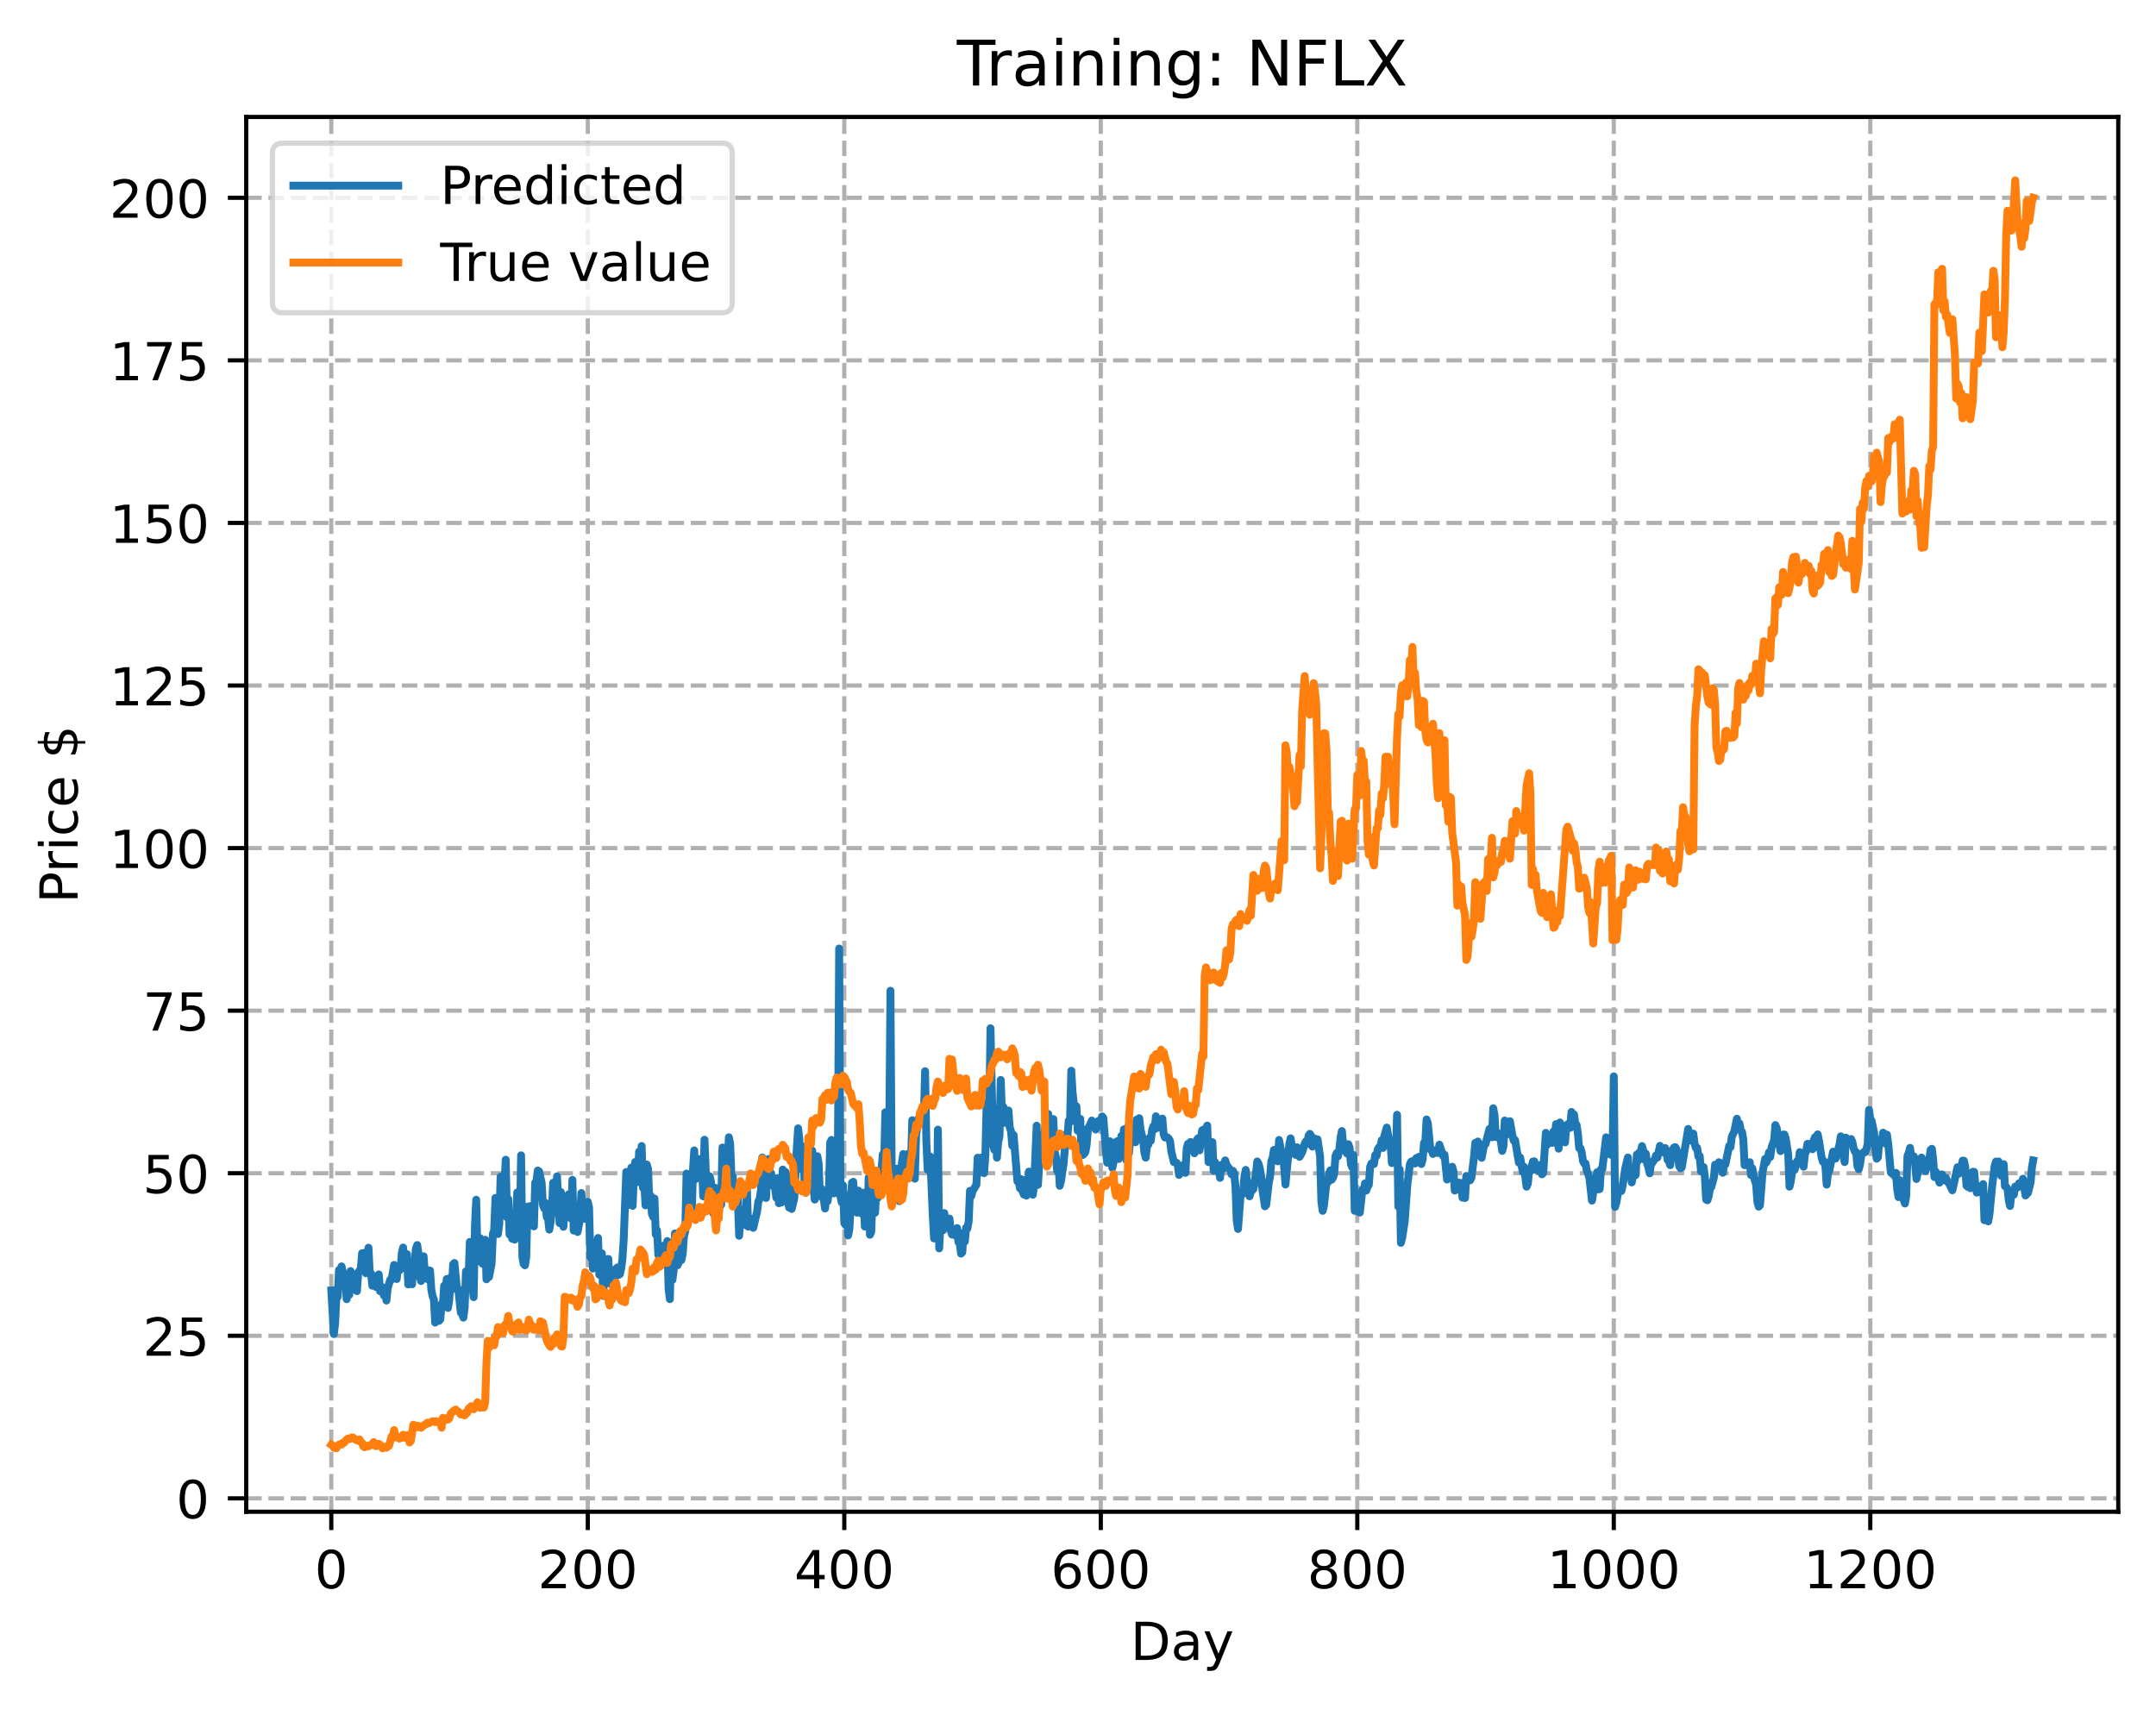 <?xml version="1.0" encoding="utf-8" standalone="no"?>
<!DOCTYPE svg PUBLIC "-//W3C//DTD SVG 1.1//EN"
  "http://www.w3.org/Graphics/SVG/1.1/DTD/svg11.dtd">
<!-- Created with matplotlib (https://matplotlib.org/) -->
<svg height="325.986pt" version="1.1" viewBox="0 0 411.286 325.986" width="411.286pt" xmlns="http://www.w3.org/2000/svg" xmlns:xlink="http://www.w3.org/1999/xlink">
 <defs>
  <style type="text/css">
*{stroke-linecap:butt;stroke-linejoin:round;}
  </style>
 </defs>
 <g id="figure_1">
  <g id="patch_1">
   <path d="M 0 325.986 
L 411.286 325.986 
L 411.286 0 
L 0 0 
z
" style="fill:#ffffff;"/>
  </g>
  <g id="axes_1">
   <g id="patch_2">
    <path d="M 46.966 288.43 
L 404.086 288.43 
L 404.086 22.318 
L 46.966 22.318 
z
" style="fill:#ffffff;"/>
   </g>
   <g id="matplotlib.axis_1">
    <g id="xtick_1">
     <g id="line2d_1">
      <path clip-path="url(#pb7dd62f138)" d="M 63.198 288.43 
L 63.198 22.318 
" style="fill:none;stroke:#b0b0b0;stroke-dasharray:2.96,1.28;stroke-dashoffset:0;stroke-width:0.8;"/>
     </g>
     <g id="line2d_2">
      <defs>
       <path d="M 0 0 
L 0 3.5 
" id="ma05aa34d7b" style="stroke:#000000;stroke-width:0.8;"/>
      </defs>
      <g>
       <use style="stroke:#000000;stroke-width:0.8;" x="63.198" xlink:href="#ma05aa34d7b" y="288.43"/>
      </g>
     </g>
     <g id="text_1">
      <!-- 0 -->
      <defs>
       <path d="M 31.781 66.406 
Q 24.172 66.406 20.328 58.906 
Q 16.5 51.422 16.5 36.375 
Q 16.5 21.391 20.328 13.891 
Q 24.172 6.391 31.781 6.391 
Q 39.453 6.391 43.281 13.891 
Q 47.125 21.391 47.125 36.375 
Q 47.125 51.422 43.281 58.906 
Q 39.453 66.406 31.781 66.406 
z
M 31.781 74.219 
Q 44.047 74.219 50.516 64.516 
Q 56.984 54.828 56.984 36.375 
Q 56.984 17.969 50.516 8.266 
Q 44.047 -1.422 31.781 -1.422 
Q 19.531 -1.422 13.062 8.266 
Q 6.594 17.969 6.594 36.375 
Q 6.594 54.828 13.062 64.516 
Q 19.531 74.219 31.781 74.219 
z
" id="DejaVuSans-48"/>
      </defs>
      <g transform="translate(60.017 303.029)scale(0.1 -0.1)">
       <use xlink:href="#DejaVuSans-48"/>
      </g>
     </g>
    </g>
    <g id="xtick_2">
     <g id="line2d_3">
      <path clip-path="url(#pb7dd62f138)" d="M 112.129 288.43 
L 112.129 22.318 
" style="fill:none;stroke:#b0b0b0;stroke-dasharray:2.96,1.28;stroke-dashoffset:0;stroke-width:0.8;"/>
     </g>
     <g id="line2d_4">
      <g>
       <use style="stroke:#000000;stroke-width:0.8;" x="112.129" xlink:href="#ma05aa34d7b" y="288.43"/>
      </g>
     </g>
     <g id="text_2">
      <!-- 200 -->
      <defs>
       <path d="M 19.188 8.297 
L 53.609 8.297 
L 53.609 0 
L 7.328 0 
L 7.328 8.297 
Q 12.938 14.109 22.625 23.891 
Q 32.328 33.688 34.812 36.531 
Q 39.547 41.844 41.422 45.531 
Q 43.312 49.219 43.312 52.781 
Q 43.312 58.594 39.234 62.25 
Q 35.156 65.922 28.609 65.922 
Q 23.969 65.922 18.812 64.312 
Q 13.672 62.703 7.812 59.422 
L 7.812 69.391 
Q 13.766 71.781 18.938 73 
Q 24.125 74.219 28.422 74.219 
Q 39.75 74.219 46.484 68.547 
Q 53.219 62.891 53.219 53.422 
Q 53.219 48.922 51.531 44.891 
Q 49.859 40.875 45.406 35.406 
Q 44.188 33.984 37.641 27.219 
Q 31.109 20.453 19.188 8.297 
z
" id="DejaVuSans-50"/>
      </defs>
      <g transform="translate(102.585 303.029)scale(0.1 -0.1)">
       <use xlink:href="#DejaVuSans-50"/>
       <use x="63.623" xlink:href="#DejaVuSans-48"/>
       <use x="127.246" xlink:href="#DejaVuSans-48"/>
      </g>
     </g>
    </g>
    <g id="xtick_3">
     <g id="line2d_5">
      <path clip-path="url(#pb7dd62f138)" d="M 161.06 288.43 
L 161.06 22.318 
" style="fill:none;stroke:#b0b0b0;stroke-dasharray:2.96,1.28;stroke-dashoffset:0;stroke-width:0.8;"/>
     </g>
     <g id="line2d_6">
      <g>
       <use style="stroke:#000000;stroke-width:0.8;" x="161.06" xlink:href="#ma05aa34d7b" y="288.43"/>
      </g>
     </g>
     <g id="text_3">
      <!-- 400 -->
      <defs>
       <path d="M 37.797 64.312 
L 12.891 25.391 
L 37.797 25.391 
z
M 35.203 72.906 
L 47.609 72.906 
L 47.609 25.391 
L 58.016 25.391 
L 58.016 17.188 
L 47.609 17.188 
L 47.609 0 
L 37.797 0 
L 37.797 17.188 
L 4.891 17.188 
L 4.891 26.703 
z
" id="DejaVuSans-52"/>
      </defs>
      <g transform="translate(151.516 303.029)scale(0.1 -0.1)">
       <use xlink:href="#DejaVuSans-52"/>
       <use x="63.623" xlink:href="#DejaVuSans-48"/>
       <use x="127.246" xlink:href="#DejaVuSans-48"/>
      </g>
     </g>
    </g>
    <g id="xtick_4">
     <g id="line2d_7">
      <path clip-path="url(#pb7dd62f138)" d="M 209.99 288.43 
L 209.99 22.318 
" style="fill:none;stroke:#b0b0b0;stroke-dasharray:2.96,1.28;stroke-dashoffset:0;stroke-width:0.8;"/>
     </g>
     <g id="line2d_8">
      <g>
       <use style="stroke:#000000;stroke-width:0.8;" x="209.99" xlink:href="#ma05aa34d7b" y="288.43"/>
      </g>
     </g>
     <g id="text_4">
      <!-- 600 -->
      <defs>
       <path d="M 33.016 40.375 
Q 26.375 40.375 22.484 35.828 
Q 18.609 31.297 18.609 23.391 
Q 18.609 15.531 22.484 10.953 
Q 26.375 6.391 33.016 6.391 
Q 39.656 6.391 43.531 10.953 
Q 47.406 15.531 47.406 23.391 
Q 47.406 31.297 43.531 35.828 
Q 39.656 40.375 33.016 40.375 
z
M 52.594 71.297 
L 52.594 62.312 
Q 48.875 64.062 45.094 64.984 
Q 41.312 65.922 37.594 65.922 
Q 27.828 65.922 22.672 59.328 
Q 17.531 52.734 16.797 39.406 
Q 19.672 43.656 24.016 45.922 
Q 28.375 48.188 33.594 48.188 
Q 44.578 48.188 50.953 41.516 
Q 57.328 34.859 57.328 23.391 
Q 57.328 12.156 50.688 5.359 
Q 44.047 -1.422 33.016 -1.422 
Q 20.359 -1.422 13.672 8.266 
Q 6.984 17.969 6.984 36.375 
Q 6.984 53.656 15.188 63.938 
Q 23.391 74.219 37.203 74.219 
Q 40.922 74.219 44.703 73.484 
Q 48.484 72.75 52.594 71.297 
z
" id="DejaVuSans-54"/>
      </defs>
      <g transform="translate(200.446 303.029)scale(0.1 -0.1)">
       <use xlink:href="#DejaVuSans-54"/>
       <use x="63.623" xlink:href="#DejaVuSans-48"/>
       <use x="127.246" xlink:href="#DejaVuSans-48"/>
      </g>
     </g>
    </g>
    <g id="xtick_5">
     <g id="line2d_9">
      <path clip-path="url(#pb7dd62f138)" d="M 258.921 288.43 
L 258.921 22.318 
" style="fill:none;stroke:#b0b0b0;stroke-dasharray:2.96,1.28;stroke-dashoffset:0;stroke-width:0.8;"/>
     </g>
     <g id="line2d_10">
      <g>
       <use style="stroke:#000000;stroke-width:0.8;" x="258.921" xlink:href="#ma05aa34d7b" y="288.43"/>
      </g>
     </g>
     <g id="text_5">
      <!-- 800 -->
      <defs>
       <path d="M 31.781 34.625 
Q 24.75 34.625 20.719 30.859 
Q 16.703 27.094 16.703 20.516 
Q 16.703 13.922 20.719 10.156 
Q 24.75 6.391 31.781 6.391 
Q 38.812 6.391 42.859 10.172 
Q 46.922 13.969 46.922 20.516 
Q 46.922 27.094 42.891 30.859 
Q 38.875 34.625 31.781 34.625 
z
M 21.922 38.812 
Q 15.578 40.375 12.031 44.719 
Q 8.5 49.078 8.5 55.328 
Q 8.5 64.062 14.719 69.141 
Q 20.953 74.219 31.781 74.219 
Q 42.672 74.219 48.875 69.141 
Q 55.078 64.062 55.078 55.328 
Q 55.078 49.078 51.531 44.719 
Q 48 40.375 41.703 38.812 
Q 48.828 37.156 52.797 32.312 
Q 56.781 27.484 56.781 20.516 
Q 56.781 9.906 50.312 4.234 
Q 43.844 -1.422 31.781 -1.422 
Q 19.734 -1.422 13.25 4.234 
Q 6.781 9.906 6.781 20.516 
Q 6.781 27.484 10.781 32.312 
Q 14.797 37.156 21.922 38.812 
z
M 18.312 54.391 
Q 18.312 48.734 21.844 45.562 
Q 25.391 42.391 31.781 42.391 
Q 38.141 42.391 41.719 45.562 
Q 45.312 48.734 45.312 54.391 
Q 45.312 60.062 41.719 63.234 
Q 38.141 66.406 31.781 66.406 
Q 25.391 66.406 21.844 63.234 
Q 18.312 60.062 18.312 54.391 
z
" id="DejaVuSans-56"/>
      </defs>
      <g transform="translate(249.377 303.029)scale(0.1 -0.1)">
       <use xlink:href="#DejaVuSans-56"/>
       <use x="63.623" xlink:href="#DejaVuSans-48"/>
       <use x="127.246" xlink:href="#DejaVuSans-48"/>
      </g>
     </g>
    </g>
    <g id="xtick_6">
     <g id="line2d_11">
      <path clip-path="url(#pb7dd62f138)" d="M 307.851 288.43 
L 307.851 22.318 
" style="fill:none;stroke:#b0b0b0;stroke-dasharray:2.96,1.28;stroke-dashoffset:0;stroke-width:0.8;"/>
     </g>
     <g id="line2d_12">
      <g>
       <use style="stroke:#000000;stroke-width:0.8;" x="307.851" xlink:href="#ma05aa34d7b" y="288.43"/>
      </g>
     </g>
     <g id="text_6">
      <!-- 1000 -->
      <defs>
       <path d="M 12.406 8.297 
L 28.516 8.297 
L 28.516 63.922 
L 10.984 60.406 
L 10.984 69.391 
L 28.422 72.906 
L 38.281 72.906 
L 38.281 8.297 
L 54.391 8.297 
L 54.391 0 
L 12.406 0 
z
" id="DejaVuSans-49"/>
      </defs>
      <g transform="translate(295.126 303.029)scale(0.1 -0.1)">
       <use xlink:href="#DejaVuSans-49"/>
       <use x="63.623" xlink:href="#DejaVuSans-48"/>
       <use x="127.246" xlink:href="#DejaVuSans-48"/>
       <use x="190.869" xlink:href="#DejaVuSans-48"/>
      </g>
     </g>
    </g>
    <g id="xtick_7">
     <g id="line2d_13">
      <path clip-path="url(#pb7dd62f138)" d="M 356.782 288.43 
L 356.782 22.318 
" style="fill:none;stroke:#b0b0b0;stroke-dasharray:2.96,1.28;stroke-dashoffset:0;stroke-width:0.8;"/>
     </g>
     <g id="line2d_14">
      <g>
       <use style="stroke:#000000;stroke-width:0.8;" x="356.782" xlink:href="#ma05aa34d7b" y="288.43"/>
      </g>
     </g>
     <g id="text_7">
      <!-- 1200 -->
      <g transform="translate(344.057 303.029)scale(0.1 -0.1)">
       <use xlink:href="#DejaVuSans-49"/>
       <use x="63.623" xlink:href="#DejaVuSans-50"/>
       <use x="127.246" xlink:href="#DejaVuSans-48"/>
       <use x="190.869" xlink:href="#DejaVuSans-48"/>
      </g>
     </g>
    </g>
    <g id="text_8">
     <!-- Day -->
     <defs>
      <path d="M 19.672 64.797 
L 19.672 8.109 
L 31.594 8.109 
Q 46.688 8.109 53.688 14.938 
Q 60.688 21.781 60.688 36.531 
Q 60.688 51.172 53.688 57.984 
Q 46.688 64.797 31.594 64.797 
z
M 9.812 72.906 
L 30.078 72.906 
Q 51.266 72.906 61.172 64.094 
Q 71.094 55.281 71.094 36.531 
Q 71.094 17.672 61.125 8.828 
Q 51.172 0 30.078 0 
L 9.812 0 
z
" id="DejaVuSans-68"/>
      <path d="M 34.281 27.484 
Q 23.391 27.484 19.188 25 
Q 14.984 22.516 14.984 16.5 
Q 14.984 11.719 18.141 8.906 
Q 21.297 6.109 26.703 6.109 
Q 34.188 6.109 38.703 11.406 
Q 43.219 16.703 43.219 25.484 
L 43.219 27.484 
z
M 52.203 31.203 
L 52.203 0 
L 43.219 0 
L 43.219 8.297 
Q 40.141 3.328 35.547 0.953 
Q 30.953 -1.422 24.312 -1.422 
Q 15.922 -1.422 10.953 3.297 
Q 6 8.016 6 15.922 
Q 6 25.141 12.172 29.828 
Q 18.359 34.516 30.609 34.516 
L 43.219 34.516 
L 43.219 35.406 
Q 43.219 41.609 39.141 45 
Q 35.062 48.391 27.688 48.391 
Q 23 48.391 18.547 47.266 
Q 14.109 46.141 10.016 43.891 
L 10.016 52.203 
Q 14.938 54.109 19.578 55.047 
Q 24.219 56 28.609 56 
Q 40.484 56 46.344 49.844 
Q 52.203 43.703 52.203 31.203 
z
" id="DejaVuSans-97"/>
      <path d="M 32.172 -5.078 
Q 28.375 -14.844 24.75 -17.812 
Q 21.141 -20.797 15.094 -20.797 
L 7.906 -20.797 
L 7.906 -13.281 
L 13.188 -13.281 
Q 16.891 -13.281 18.938 -11.516 
Q 21 -9.766 23.484 -3.219 
L 25.094 0.875 
L 2.984 54.688 
L 12.5 54.688 
L 29.594 11.922 
L 46.688 54.688 
L 56.203 54.688 
z
" id="DejaVuSans-121"/>
     </defs>
     <g transform="translate(215.652 316.707)scale(0.1 -0.1)">
      <use xlink:href="#DejaVuSans-68"/>
      <use x="77.002" xlink:href="#DejaVuSans-97"/>
      <use x="138.281" xlink:href="#DejaVuSans-121"/>
     </g>
    </g>
   </g>
   <g id="matplotlib.axis_2">
    <g id="ytick_1">
     <g id="line2d_15">
      <path clip-path="url(#pb7dd62f138)" d="M 46.966 285.875 
L 404.086 285.875 
" style="fill:none;stroke:#b0b0b0;stroke-dasharray:2.96,1.28;stroke-dashoffset:0;stroke-width:0.8;"/>
     </g>
     <g id="line2d_16">
      <defs>
       <path d="M 0 0 
L -3.5 0 
" id="m58198a8571" style="stroke:#000000;stroke-width:0.8;"/>
      </defs>
      <g>
       <use style="stroke:#000000;stroke-width:0.8;" x="46.966" xlink:href="#m58198a8571" y="285.875"/>
      </g>
     </g>
     <g id="text_9">
      <!-- 0 -->
      <g transform="translate(33.603 289.674)scale(0.1 -0.1)">
       <use xlink:href="#DejaVuSans-48"/>
      </g>
     </g>
    </g>
    <g id="ytick_2">
     <g id="line2d_17">
      <path clip-path="url(#pb7dd62f138)" d="M 46.966 254.858 
L 404.086 254.858 
" style="fill:none;stroke:#b0b0b0;stroke-dasharray:2.96,1.28;stroke-dashoffset:0;stroke-width:0.8;"/>
     </g>
     <g id="line2d_18">
      <g>
       <use style="stroke:#000000;stroke-width:0.8;" x="46.966" xlink:href="#m58198a8571" y="254.858"/>
      </g>
     </g>
     <g id="text_10">
      <!-- 25 -->
      <defs>
       <path d="M 10.797 72.906 
L 49.516 72.906 
L 49.516 64.594 
L 19.828 64.594 
L 19.828 46.734 
Q 21.969 47.469 24.109 47.828 
Q 26.266 48.188 28.422 48.188 
Q 40.625 48.188 47.75 41.5 
Q 54.891 34.812 54.891 23.391 
Q 54.891 11.625 47.562 5.094 
Q 40.234 -1.422 26.906 -1.422 
Q 22.312 -1.422 17.547 -0.641 
Q 12.797 0.141 7.719 1.703 
L 7.719 11.625 
Q 12.109 9.234 16.797 8.062 
Q 21.484 6.891 26.703 6.891 
Q 35.156 6.891 40.078 11.328 
Q 45.016 15.766 45.016 23.391 
Q 45.016 31 40.078 35.438 
Q 35.156 39.891 26.703 39.891 
Q 22.75 39.891 18.812 39.016 
Q 14.891 38.141 10.797 36.281 
z
" id="DejaVuSans-53"/>
      </defs>
      <g transform="translate(27.241 258.657)scale(0.1 -0.1)">
       <use xlink:href="#DejaVuSans-50"/>
       <use x="63.623" xlink:href="#DejaVuSans-53"/>
      </g>
     </g>
    </g>
    <g id="ytick_3">
     <g id="line2d_19">
      <path clip-path="url(#pb7dd62f138)" d="M 46.966 223.841 
L 404.086 223.841 
" style="fill:none;stroke:#b0b0b0;stroke-dasharray:2.96,1.28;stroke-dashoffset:0;stroke-width:0.8;"/>
     </g>
     <g id="line2d_20">
      <g>
       <use style="stroke:#000000;stroke-width:0.8;" x="46.966" xlink:href="#m58198a8571" y="223.841"/>
      </g>
     </g>
     <g id="text_11">
      <!-- 50 -->
      <g transform="translate(27.241 227.64)scale(0.1 -0.1)">
       <use xlink:href="#DejaVuSans-53"/>
       <use x="63.623" xlink:href="#DejaVuSans-48"/>
      </g>
     </g>
    </g>
    <g id="ytick_4">
     <g id="line2d_21">
      <path clip-path="url(#pb7dd62f138)" d="M 46.966 192.824 
L 404.086 192.824 
" style="fill:none;stroke:#b0b0b0;stroke-dasharray:2.96,1.28;stroke-dashoffset:0;stroke-width:0.8;"/>
     </g>
     <g id="line2d_22">
      <g>
       <use style="stroke:#000000;stroke-width:0.8;" x="46.966" xlink:href="#m58198a8571" y="192.824"/>
      </g>
     </g>
     <g id="text_12">
      <!-- 75 -->
      <defs>
       <path d="M 8.203 72.906 
L 55.078 72.906 
L 55.078 68.703 
L 28.609 0 
L 18.312 0 
L 43.219 64.594 
L 8.203 64.594 
z
" id="DejaVuSans-55"/>
      </defs>
      <g transform="translate(27.241 196.623)scale(0.1 -0.1)">
       <use xlink:href="#DejaVuSans-55"/>
       <use x="63.623" xlink:href="#DejaVuSans-53"/>
      </g>
     </g>
    </g>
    <g id="ytick_5">
     <g id="line2d_23">
      <path clip-path="url(#pb7dd62f138)" d="M 46.966 161.807 
L 404.086 161.807 
" style="fill:none;stroke:#b0b0b0;stroke-dasharray:2.96,1.28;stroke-dashoffset:0;stroke-width:0.8;"/>
     </g>
     <g id="line2d_24">
      <g>
       <use style="stroke:#000000;stroke-width:0.8;" x="46.966" xlink:href="#m58198a8571" y="161.807"/>
      </g>
     </g>
     <g id="text_13">
      <!-- 100 -->
      <g transform="translate(20.878 165.606)scale(0.1 -0.1)">
       <use xlink:href="#DejaVuSans-49"/>
       <use x="63.623" xlink:href="#DejaVuSans-48"/>
       <use x="127.246" xlink:href="#DejaVuSans-48"/>
      </g>
     </g>
    </g>
    <g id="ytick_6">
     <g id="line2d_25">
      <path clip-path="url(#pb7dd62f138)" d="M 46.966 130.79 
L 404.086 130.79 
" style="fill:none;stroke:#b0b0b0;stroke-dasharray:2.96,1.28;stroke-dashoffset:0;stroke-width:0.8;"/>
     </g>
     <g id="line2d_26">
      <g>
       <use style="stroke:#000000;stroke-width:0.8;" x="46.966" xlink:href="#m58198a8571" y="130.79"/>
      </g>
     </g>
     <g id="text_14">
      <!-- 125 -->
      <g transform="translate(20.878 134.589)scale(0.1 -0.1)">
       <use xlink:href="#DejaVuSans-49"/>
       <use x="63.623" xlink:href="#DejaVuSans-50"/>
       <use x="127.246" xlink:href="#DejaVuSans-53"/>
      </g>
     </g>
    </g>
    <g id="ytick_7">
     <g id="line2d_27">
      <path clip-path="url(#pb7dd62f138)" d="M 46.966 99.773 
L 404.086 99.773 
" style="fill:none;stroke:#b0b0b0;stroke-dasharray:2.96,1.28;stroke-dashoffset:0;stroke-width:0.8;"/>
     </g>
     <g id="line2d_28">
      <g>
       <use style="stroke:#000000;stroke-width:0.8;" x="46.966" xlink:href="#m58198a8571" y="99.773"/>
      </g>
     </g>
     <g id="text_15">
      <!-- 150 -->
      <g transform="translate(20.878 103.572)scale(0.1 -0.1)">
       <use xlink:href="#DejaVuSans-49"/>
       <use x="63.623" xlink:href="#DejaVuSans-53"/>
       <use x="127.246" xlink:href="#DejaVuSans-48"/>
      </g>
     </g>
    </g>
    <g id="ytick_8">
     <g id="line2d_29">
      <path clip-path="url(#pb7dd62f138)" d="M 46.966 68.756 
L 404.086 68.756 
" style="fill:none;stroke:#b0b0b0;stroke-dasharray:2.96,1.28;stroke-dashoffset:0;stroke-width:0.8;"/>
     </g>
     <g id="line2d_30">
      <g>
       <use style="stroke:#000000;stroke-width:0.8;" x="46.966" xlink:href="#m58198a8571" y="68.756"/>
      </g>
     </g>
     <g id="text_16">
      <!-- 175 -->
      <g transform="translate(20.878 72.555)scale(0.1 -0.1)">
       <use xlink:href="#DejaVuSans-49"/>
       <use x="63.623" xlink:href="#DejaVuSans-55"/>
       <use x="127.246" xlink:href="#DejaVuSans-53"/>
      </g>
     </g>
    </g>
    <g id="ytick_9">
     <g id="line2d_31">
      <path clip-path="url(#pb7dd62f138)" d="M 46.966 37.739 
L 404.086 37.739 
" style="fill:none;stroke:#b0b0b0;stroke-dasharray:2.96,1.28;stroke-dashoffset:0;stroke-width:0.8;"/>
     </g>
     <g id="line2d_32">
      <g>
       <use style="stroke:#000000;stroke-width:0.8;" x="46.966" xlink:href="#m58198a8571" y="37.739"/>
      </g>
     </g>
     <g id="text_17">
      <!-- 200 -->
      <g transform="translate(20.878 41.538)scale(0.1 -0.1)">
       <use xlink:href="#DejaVuSans-50"/>
       <use x="63.623" xlink:href="#DejaVuSans-48"/>
       <use x="127.246" xlink:href="#DejaVuSans-48"/>
      </g>
     </g>
    </g>
    <g id="text_18">
     <!-- Price $ -->
     <defs>
      <path d="M 19.672 64.797 
L 19.672 37.406 
L 32.078 37.406 
Q 38.969 37.406 42.719 40.969 
Q 46.484 44.531 46.484 51.125 
Q 46.484 57.672 42.719 61.234 
Q 38.969 64.797 32.078 64.797 
z
M 9.812 72.906 
L 32.078 72.906 
Q 44.344 72.906 50.609 67.359 
Q 56.891 61.812 56.891 51.125 
Q 56.891 40.328 50.609 34.812 
Q 44.344 29.297 32.078 29.297 
L 19.672 29.297 
L 19.672 0 
L 9.812 0 
z
" id="DejaVuSans-80"/>
      <path d="M 41.109 46.297 
Q 39.594 47.172 37.812 47.578 
Q 36.031 48 33.891 48 
Q 26.266 48 22.188 43.047 
Q 18.109 38.094 18.109 28.812 
L 18.109 0 
L 9.078 0 
L 9.078 54.688 
L 18.109 54.688 
L 18.109 46.188 
Q 20.953 51.172 25.484 53.578 
Q 30.031 56 36.531 56 
Q 37.453 56 38.578 55.875 
Q 39.703 55.766 41.062 55.516 
z
" id="DejaVuSans-114"/>
      <path d="M 9.422 54.688 
L 18.406 54.688 
L 18.406 0 
L 9.422 0 
z
M 9.422 75.984 
L 18.406 75.984 
L 18.406 64.594 
L 9.422 64.594 
z
" id="DejaVuSans-105"/>
      <path d="M 48.781 52.594 
L 48.781 44.188 
Q 44.969 46.297 41.141 47.344 
Q 37.312 48.391 33.406 48.391 
Q 24.656 48.391 19.812 42.844 
Q 14.984 37.312 14.984 27.297 
Q 14.984 17.281 19.812 11.734 
Q 24.656 6.203 33.406 6.203 
Q 37.312 6.203 41.141 7.25 
Q 44.969 8.297 48.781 10.406 
L 48.781 2.094 
Q 45.016 0.344 40.984 -0.531 
Q 36.969 -1.422 32.422 -1.422 
Q 20.062 -1.422 12.781 6.344 
Q 5.516 14.109 5.516 27.297 
Q 5.516 40.672 12.859 48.328 
Q 20.219 56 33.016 56 
Q 37.156 56 41.109 55.141 
Q 45.062 54.297 48.781 52.594 
z
" id="DejaVuSans-99"/>
      <path d="M 56.203 29.594 
L 56.203 25.203 
L 14.891 25.203 
Q 15.484 15.922 20.484 11.062 
Q 25.484 6.203 34.422 6.203 
Q 39.594 6.203 44.453 7.469 
Q 49.312 8.734 54.109 11.281 
L 54.109 2.781 
Q 49.266 0.734 44.188 -0.344 
Q 39.109 -1.422 33.891 -1.422 
Q 20.797 -1.422 13.156 6.188 
Q 5.516 13.812 5.516 26.812 
Q 5.516 40.234 12.766 48.109 
Q 20.016 56 32.328 56 
Q 43.359 56 49.781 48.891 
Q 56.203 41.797 56.203 29.594 
z
M 47.219 32.234 
Q 47.125 39.594 43.094 43.984 
Q 39.062 48.391 32.422 48.391 
Q 24.906 48.391 20.391 44.141 
Q 15.875 39.891 15.188 32.172 
z
" id="DejaVuSans-101"/>
      <path id="DejaVuSans-32"/>
      <path d="M 33.797 -14.703 
L 28.906 -14.703 
L 28.859 0 
Q 23.734 0.094 18.609 1.188 
Q 13.484 2.297 8.297 4.5 
L 8.297 13.281 
Q 13.281 10.156 18.375 8.562 
Q 23.484 6.984 28.906 6.938 
L 28.906 29.203 
Q 18.109 30.953 13.203 35.156 
Q 8.297 39.359 8.297 46.688 
Q 8.297 54.641 13.625 59.219 
Q 18.953 63.812 28.906 64.5 
L 28.906 75.984 
L 33.797 75.984 
L 33.797 64.656 
Q 38.328 64.453 42.578 63.688 
Q 46.828 62.938 50.875 61.625 
L 50.875 53.078 
Q 46.828 55.125 42.547 56.25 
Q 38.281 57.375 33.797 57.562 
L 33.797 36.719 
Q 44.875 35.016 50.094 30.609 
Q 55.328 26.219 55.328 18.609 
Q 55.328 10.359 49.781 5.594 
Q 44.234 0.828 33.797 0.094 
z
M 28.906 37.594 
L 28.906 57.625 
Q 23.25 56.984 20.266 54.391 
Q 17.281 51.812 17.281 47.516 
Q 17.281 43.312 20.031 40.969 
Q 22.797 38.625 28.906 37.594 
z
M 33.797 28.219 
L 33.797 7.078 
Q 39.984 7.906 43.141 10.594 
Q 46.297 13.281 46.297 17.672 
Q 46.297 21.969 43.281 24.5 
Q 40.281 27.047 33.797 28.219 
z
" id="DejaVuSans-36"/>
     </defs>
     <g transform="translate(14.798 172.342)rotate(-90)scale(0.1 -0.1)">
      <use xlink:href="#DejaVuSans-80"/>
      <use x="58.553" xlink:href="#DejaVuSans-114"/>
      <use x="99.666" xlink:href="#DejaVuSans-105"/>
      <use x="127.449" xlink:href="#DejaVuSans-99"/>
      <use x="182.43" xlink:href="#DejaVuSans-101"/>
      <use x="243.953" xlink:href="#DejaVuSans-32"/>
      <use x="275.74" xlink:href="#DejaVuSans-36"/>
     </g>
    </g>
   </g>
   <g id="line2d_33">
    <path clip-path="url(#pb7dd62f138)" d="M 63.198 246.211 
L 63.688 254.53 
L 63.932 252.471 
L 64.177 247.281 
L 64.422 247.415 
L 64.666 242.301 
L 64.911 242.472 
L 65.156 241.613 
L 65.4 242.733 
L 65.645 243.28 
L 65.89 244.742 
L 66.134 247.88 
L 66.379 244.721 
L 66.623 247.056 
L 66.868 242.509 
L 67.113 243.094 
L 67.357 245.155 
L 67.602 245.397 
L 67.847 246.156 
L 68.091 246.338 
L 68.336 242.751 
L 68.825 242.084 
L 69.07 239.107 
L 69.315 241.552 
L 69.559 239.017 
L 69.804 242.922 
L 70.049 241.899 
L 70.293 238.056 
L 70.538 242.944 
L 70.783 242.967 
L 71.027 245.311 
L 71.272 244.76 
L 71.517 243.761 
L 71.761 245.559 
L 72.006 243.41 
L 72.251 243.157 
L 72.495 246.355 
L 72.74 245.454 
L 72.984 245.664 
L 73.229 247.157 
L 73.474 246.629 
L 73.718 248.141 
L 73.963 245.714 
L 74.452 244.152 
L 74.697 244.138 
L 75.186 241.339 
L 75.431 243.853 
L 75.676 244.029 
L 75.92 241.861 
L 76.165 242.416 
L 76.41 242.148 
L 76.654 239.044 
L 76.899 238.019 
L 77.144 241.984 
L 77.388 241.089 
L 77.633 239.274 
L 77.878 245.072 
L 78.122 244.793 
L 78.367 242.599 
L 78.611 245.032 
L 78.856 240.734 
L 79.101 240.827 
L 79.345 238.229 
L 79.59 237.543 
L 79.835 239.182 
L 80.079 243.557 
L 80.324 244.409 
L 80.569 239.933 
L 80.813 239.691 
L 81.058 243.268 
L 81.303 242.205 
L 81.547 244.055 
L 81.792 242.377 
L 82.037 242.421 
L 82.281 246.071 
L 82.526 247.301 
L 82.771 247.954 
L 83.015 252.342 
L 83.26 251.676 
L 83.505 251.95 
L 83.749 252.018 
L 83.994 251.716 
L 84.239 248.763 
L 84.483 249.002 
L 84.728 245.313 
L 84.972 247.014 
L 85.217 244.029 
L 85.462 249.549 
L 85.706 247.918 
L 85.951 243.749 
L 86.196 246.036 
L 86.44 241.236 
L 86.685 240.967 
L 87.174 245.954 
L 87.419 245.915 
L 87.908 250.456 
L 88.153 250.5 
L 88.398 251.4 
L 88.642 249.491 
L 88.887 242.567 
L 89.132 245.616 
L 89.376 244.072 
L 89.621 236.954 
L 89.866 242.819 
L 90.355 247.494 
L 90.599 233.958 
L 90.844 228.907 
L 91.089 239.473 
L 91.333 238.612 
L 91.578 236.221 
L 91.823 240.847 
L 92.067 241.135 
L 92.557 236.542 
L 92.801 244.085 
L 93.046 237.773 
L 93.291 243.646 
L 93.78 241.086 
L 94.025 235.392 
L 94.269 234.718 
L 94.514 228.553 
L 94.759 234.883 
L 95.003 235.443 
L 95.248 233.476 
L 95.493 224.499 
L 95.737 231.381 
L 95.982 231.144 
L 96.471 221.263 
L 96.716 232.257 
L 96.96 228.778 
L 97.205 235.553 
L 97.45 234.986 
L 97.694 236.34 
L 97.939 235.953 
L 98.184 236.516 
L 98.428 233.74 
L 98.673 227.505 
L 98.918 232.993 
L 99.162 234.217 
L 99.407 220.432 
L 99.652 239.867 
L 99.896 241.159 
L 100.141 241.412 
L 100.386 239.9 
L 100.63 230.206 
L 100.875 232.999 
L 101.12 230.119 
L 101.364 232.879 
L 101.609 231.869 
L 101.854 233.993 
L 102.098 225.664 
L 102.343 225.304 
L 102.587 223.327 
L 102.832 223.478 
L 103.321 225.629 
L 103.566 229.844 
L 103.811 230.546 
L 104.055 229.506 
L 104.3 232.221 
L 104.545 232.473 
L 104.789 234.606 
L 105.034 233.096 
L 105.279 230.796 
L 105.523 225.656 
L 105.768 226.646 
L 106.013 230.592 
L 106.257 224.438 
L 106.747 233.366 
L 106.991 227.436 
L 107.481 234.067 
L 107.725 230.084 
L 107.97 232.331 
L 108.215 231.914 
L 108.459 227.891 
L 108.704 230.995 
L 108.948 232.486 
L 109.193 225.113 
L 109.438 234.787 
L 109.682 229.881 
L 109.927 234.217 
L 110.172 235.066 
L 110.661 232.521 
L 110.906 227.619 
L 111.15 231.129 
L 111.395 230.246 
L 111.64 232.569 
L 111.884 229.428 
L 112.129 229.306 
L 112.374 230.398 
L 112.618 239.847 
L 112.863 237.706 
L 113.108 242.042 
L 113.352 240.209 
L 113.597 241.375 
L 113.842 237.363 
L 114.086 236.194 
L 114.331 243.216 
L 114.575 242.908 
L 114.82 239.133 
L 115.065 247.252 
L 115.309 242.91 
L 115.554 244.799 
L 115.799 243.359 
L 116.043 240.19 
L 116.288 244.809 
L 116.533 245.015 
L 116.777 243.382 
L 117.022 244.479 
L 117.267 243.912 
L 117.511 242.081 
L 117.756 241.829 
L 118.001 243.242 
L 118.245 243.112 
L 118.49 242.036 
L 118.735 240.231 
L 118.979 236.463 
L 119.469 223.603 
L 119.713 229.965 
L 119.958 228.347 
L 120.203 228.662 
L 120.447 222.767 
L 120.692 230.077 
L 120.936 223.457 
L 121.181 221.687 
L 121.426 222.295 
L 121.67 225.542 
L 121.915 219.716 
L 122.16 221.932 
L 122.404 218.648 
L 122.649 226.629 
L 122.894 225.59 
L 123.138 229.978 
L 123.383 222.184 
L 123.628 223.034 
L 123.872 229.362 
L 124.117 228.129 
L 124.362 231.613 
L 124.606 232.186 
L 124.851 228.667 
L 125.096 235.536 
L 125.34 234.743 
L 125.585 239.438 
L 126.074 240.315 
L 126.319 238.483 
L 126.563 237.663 
L 126.808 238.173 
L 127.053 241.235 
L 127.297 236.781 
L 127.542 245.86 
L 127.787 247.874 
L 128.031 237.561 
L 128.276 244.205 
L 128.521 242.304 
L 128.765 235.326 
L 129.01 240.586 
L 129.255 241.399 
L 129.499 240.862 
L 129.744 236.502 
L 129.989 240.416 
L 130.233 239.244 
L 130.478 235.856 
L 130.723 234.953 
L 130.967 223.912 
L 131.212 229.737 
L 131.457 227.199 
L 131.701 227.218 
L 131.946 232.445 
L 132.191 223.325 
L 132.435 219.492 
L 132.68 224.977 
L 132.924 222.779 
L 133.169 224.424 
L 133.414 221.141 
L 133.658 222.307 
L 133.903 221.842 
L 134.148 228.256 
L 134.392 217.453 
L 134.637 223.555 
L 134.882 224.376 
L 135.126 228.604 
L 135.371 224.422 
L 135.616 225.368 
L 135.86 230.335 
L 136.105 231.587 
L 136.35 226.591 
L 136.594 231.09 
L 136.839 228.896 
L 137.084 232.333 
L 137.328 227.236 
L 137.573 229.882 
L 137.818 218.932 
L 138.062 223.501 
L 138.551 221.123 
L 138.796 222.306 
L 139.041 216.989 
L 139.285 218.254 
L 139.53 224.172 
L 139.775 224.465 
L 140.019 227.491 
L 140.264 225.724 
L 140.509 226.7 
L 140.753 228.779 
L 140.998 235.78 
L 141.243 232.985 
L 141.487 233.704 
L 141.977 230.706 
L 142.221 233.713 
L 142.466 226.295 
L 142.711 234.021 
L 142.955 233.485 
L 143.2 232.523 
L 143.445 233.069 
L 143.689 234.27 
L 144.423 231.169 
L 144.668 229.189 
L 144.912 228.782 
L 145.157 227.141 
L 145.402 220.849 
L 145.646 225.988 
L 145.891 225.404 
L 146.136 228.564 
L 146.38 221.945 
L 146.625 221.12 
L 146.87 224.189 
L 147.114 223.851 
L 147.359 226.221 
L 147.604 225.482 
L 147.848 226.703 
L 148.093 228.535 
L 148.338 224.767 
L 148.582 229.57 
L 148.827 228.993 
L 149.072 229.438 
L 149.316 223.144 
L 149.561 228.128 
L 149.806 223.565 
L 150.05 224.502 
L 150.295 229.265 
L 150.539 230.406 
L 150.784 227.831 
L 151.029 230.662 
L 151.518 228.635 
L 152.007 219.047 
L 152.252 215.279 
L 152.497 217.436 
L 152.741 223.006 
L 152.986 219.452 
L 153.231 218.782 
L 153.475 225.8 
L 153.72 219.577 
L 153.965 221.79 
L 154.209 220.908 
L 154.454 224.995 
L 154.699 224.172 
L 154.943 219.525 
L 155.188 226.937 
L 155.433 228.874 
L 155.677 227.149 
L 155.922 220.592 
L 156.166 221.988 
L 156.411 228.194 
L 156.656 226.736 
L 156.9 228.528 
L 157.145 228.838 
L 157.39 230.576 
L 157.634 228.334 
L 157.879 229.179 
L 158.124 227.335 
L 158.368 217.993 
L 158.613 217.493 
L 158.858 226.149 
L 159.102 227.689 
L 159.347 224.646 
L 159.592 226.39 
L 159.836 221.108 
L 160.081 180.972 
L 160.326 228.236 
L 160.57 229.427 
L 160.815 226.147 
L 161.06 233.374 
L 161.304 233.737 
L 161.549 228.043 
L 161.794 235.715 
L 162.038 234.415 
L 162.527 225.648 
L 162.772 225.488 
L 163.017 229.404 
L 163.261 231.086 
L 163.506 231.375 
L 163.751 227.161 
L 164.485 231.622 
L 164.729 227.562 
L 164.974 234.02 
L 165.219 229.635 
L 165.463 233.339 
L 165.708 224.702 
L 165.953 235.592 
L 166.197 235.073 
L 166.442 228.811 
L 166.687 227.742 
L 166.931 231.384 
L 167.176 227.038 
L 167.421 228.582 
L 167.665 227.803 
L 167.91 223.411 
L 168.154 223.386 
L 168.399 220.243 
L 168.644 222.63 
L 168.888 212.208 
L 169.133 217.859 
L 169.378 219.806 
L 169.622 217.953 
L 169.867 189.03 
L 170.112 225.169 
L 170.356 226.711 
L 170.601 227.351 
L 170.846 226.825 
L 171.09 222.972 
L 171.335 227.85 
L 171.58 229.178 
L 172.069 221.719 
L 172.314 220.18 
L 172.803 223.562 
L 173.048 223.486 
L 173.292 220.121 
L 173.537 223.154 
L 173.782 221.872 
L 174.026 213.73 
L 174.271 221.635 
L 174.515 224.892 
L 174.76 216.489 
L 175.249 213.356 
L 175.494 213.932 
L 175.739 212.523 
L 175.983 214.181 
L 176.228 213.252 
L 176.473 204.374 
L 176.717 217.863 
L 176.962 223.171 
L 177.451 220.661 
L 177.941 231.947 
L 178.185 236.284 
L 178.43 234.083 
L 178.675 233.638 
L 178.919 215.526 
L 179.164 238.185 
L 179.409 233.482 
L 179.653 233.835 
L 179.898 234.733 
L 180.142 231.448 
L 180.387 234.048 
L 180.632 232.804 
L 180.876 233.996 
L 181.121 232.491 
L 181.366 234.825 
L 181.61 235.546 
L 181.855 235.292 
L 182.1 235.653 
L 182.344 235.441 
L 182.589 234.311 
L 182.834 236.982 
L 183.078 237.026 
L 183.323 239.182 
L 183.568 238.942 
L 183.812 235.249 
L 184.057 236.88 
L 184.302 234.236 
L 184.546 234.38 
L 184.791 233.025 
L 185.036 227.202 
L 185.28 228.222 
L 185.525 227.266 
L 186.014 226.446 
L 186.259 226.052 
L 186.503 220.879 
L 186.748 223.793 
L 187.237 220.842 
L 187.727 223.83 
L 187.971 220.558 
L 188.216 210.383 
L 188.461 218.058 
L 188.705 213.038 
L 188.95 196.19 
L 189.439 218.407 
L 189.684 219.383 
L 189.929 211.572 
L 190.173 220.884 
L 190.418 217.931 
L 190.663 216.794 
L 190.907 206.049 
L 191.152 212.796 
L 191.397 211.184 
L 191.641 214.226 
L 191.886 214.058 
L 192.13 213.32 
L 192.375 211.87 
L 192.62 215.089 
L 192.864 215.865 
L 193.109 218.596 
L 193.354 216.548 
L 194.088 225.4 
L 194.332 225.365 
L 194.577 226.746 
L 194.822 224.979 
L 195.066 227.294 
L 195.311 227.911 
L 195.556 225.15 
L 195.8 228.121 
L 196.045 227.293 
L 196.29 223.529 
L 196.534 225.184 
L 196.779 225.879 
L 197.024 227.953 
L 197.268 226.117 
L 197.758 214.775 
L 198.002 226.063 
L 198.491 218.289 
L 198.736 220.102 
L 198.981 218.994 
L 199.47 214.209 
L 199.715 213.678 
L 199.959 212.528 
L 200.204 216.903 
L 200.449 216.869 
L 200.693 217.66 
L 200.938 213.502 
L 201.183 219.72 
L 201.427 220.81 
L 201.672 223.432 
L 201.917 222.021 
L 202.161 226.243 
L 202.406 225.312 
L 202.895 221.983 
L 203.385 216.396 
L 203.629 216.775 
L 203.874 213.816 
L 204.118 214.096 
L 204.363 204.289 
L 204.608 208.424 
L 205.097 212.791 
L 205.342 211.073 
L 205.586 215.742 
L 205.831 214.864 
L 206.076 213.478 
L 206.32 219.802 
L 206.565 220.371 
L 206.81 220.158 
L 207.054 219.793 
L 207.299 218.396 
L 207.544 215.281 
L 207.788 214.947 
L 208.278 213.794 
L 208.522 214.796 
L 208.767 214.926 
L 209.012 215.513 
L 209.256 215.13 
L 209.501 213.884 
L 209.746 214.399 
L 210.235 213.01 
L 210.479 213.289 
L 210.969 219.555 
L 211.213 221.841 
L 211.458 220.251 
L 211.703 217.746 
L 211.947 221.253 
L 212.192 222.838 
L 212.437 221.66 
L 212.681 217.96 
L 212.926 219.552 
L 213.171 217.723 
L 213.415 221.13 
L 213.905 216.748 
L 214.149 218.986 
L 214.394 215.485 
L 214.639 219.675 
L 214.883 221.379 
L 215.128 214.983 
L 215.373 219.989 
L 215.617 217.3 
L 215.862 216.398 
L 216.106 214.373 
L 216.596 217.933 
L 216.84 213.612 
L 217.085 217.181 
L 217.33 213.343 
L 217.574 215.528 
L 218.064 217.539 
L 218.308 219.92 
L 218.553 220.878 
L 218.798 218.693 
L 219.042 218.445 
L 219.287 217.097 
L 219.532 217.658 
L 219.776 215.59 
L 220.021 214.868 
L 220.266 215.442 
L 220.51 212.977 
L 220.755 215.209 
L 221 214.23 
L 221.244 214.589 
L 221.489 214.537 
L 221.734 213.418 
L 221.978 216.396 
L 222.223 217.029 
L 222.467 216.954 
L 222.712 217.005 
L 222.957 217.252 
L 223.201 217.713 
L 223.446 219.715 
L 223.935 221.737 
L 224.18 221.721 
L 224.425 221.835 
L 224.669 222.148 
L 224.914 224.176 
L 225.159 223.799 
L 225.403 223.632 
L 225.648 222.672 
L 225.893 222.174 
L 226.137 223.776 
L 226.382 219.049 
L 226.627 218.232 
L 226.871 219.004 
L 227.116 217.878 
L 227.361 218.611 
L 227.605 218.6 
L 227.85 220.033 
L 228.339 217.438 
L 228.584 217.139 
L 228.828 219.481 
L 229.318 215.684 
L 229.562 215.525 
L 229.807 215.821 
L 230.052 215.428 
L 230.296 214.754 
L 230.541 221.73 
L 231.275 217.908 
L 231.52 223.368 
L 231.764 221.683 
L 232.009 222.811 
L 232.498 223.183 
L 232.743 224.734 
L 232.988 222.252 
L 233.232 222.788 
L 233.477 222.896 
L 233.722 221.391 
L 233.966 222.244 
L 234.7 223.189 
L 234.945 224.067 
L 235.189 223.386 
L 235.434 223.835 
L 235.679 226.332 
L 235.923 232.909 
L 236.168 234.484 
L 236.657 228.051 
L 236.902 227.938 
L 237.147 227.446 
L 237.391 224.437 
L 237.636 223.215 
L 238.125 227.635 
L 238.37 228.248 
L 238.615 227.403 
L 239.104 226.869 
L 239.593 223.967 
L 239.838 221.601 
L 240.082 222.019 
L 240.327 222.955 
L 240.572 224.355 
L 240.816 226.971 
L 241.306 230.163 
L 241.55 229.9 
L 242.04 225.629 
L 242.284 224.43 
L 242.529 221.538 
L 242.774 220.877 
L 243.018 219.398 
L 243.263 220.535 
L 243.752 221.575 
L 243.997 217.499 
L 244.486 220.115 
L 244.731 220.619 
L 244.976 222.742 
L 245.22 226.004 
L 245.954 218.272 
L 246.199 217.188 
L 246.443 218.7 
L 246.688 219.041 
L 246.933 220.139 
L 247.177 220.34 
L 247.422 218.885 
L 247.667 219.488 
L 247.911 220.724 
L 248.401 219.857 
L 248.89 218.21 
L 249.135 217.744 
L 249.379 218.252 
L 249.624 216.692 
L 249.869 216.332 
L 250.113 216.682 
L 250.358 218.776 
L 250.603 217.561 
L 250.847 217.254 
L 251.092 217.746 
L 251.337 217.377 
L 251.826 220.667 
L 252.07 229.273 
L 252.315 231.023 
L 252.56 230.041 
L 253.049 225.607 
L 253.294 225.613 
L 253.538 223.909 
L 253.783 223.293 
L 254.028 225.094 
L 254.272 224.726 
L 254.517 223.936 
L 254.762 220.55 
L 255.006 219.987 
L 255.251 220.612 
L 255.496 219.268 
L 255.74 217.005 
L 255.985 215.79 
L 256.23 218.296 
L 256.474 219.564 
L 256.719 218.391 
L 256.964 220.087 
L 257.208 218.307 
L 257.453 218.949 
L 257.697 222.072 
L 257.942 222.724 
L 258.187 220.361 
L 258.431 231.024 
L 258.676 230.183 
L 258.921 230.335 
L 259.165 231.24 
L 259.41 231.353 
L 259.899 226.952 
L 260.144 227.235 
L 260.389 225.784 
L 260.633 227.152 
L 260.878 226.421 
L 261.123 226.048 
L 261.367 222.642 
L 261.612 221.986 
L 261.857 221.89 
L 262.101 222.095 
L 262.346 220.369 
L 262.591 220.557 
L 262.835 219.261 
L 263.08 218.874 
L 263.325 218.798 
L 263.569 217.549 
L 263.814 219.023 
L 264.058 216.836 
L 264.548 215.13 
L 265.037 217.987 
L 265.282 218.547 
L 265.526 221.912 
L 266.016 221.019 
L 266.26 221.13 
L 266.505 212.688 
L 266.75 230.21 
L 266.994 223.097 
L 267.239 237.126 
L 267.484 236.199 
L 267.973 233.028 
L 268.462 226.198 
L 268.952 222.141 
L 269.196 221.644 
L 269.441 221.52 
L 269.685 221.932 
L 269.93 221.993 
L 270.175 220.957 
L 270.419 221.558 
L 270.664 220.71 
L 271.153 222.092 
L 271.398 221.178 
L 271.643 218.066 
L 271.887 218.085 
L 272.132 213.585 
L 272.377 214.279 
L 272.866 219.347 
L 273.111 219.367 
L 273.355 220.172 
L 273.6 219.457 
L 273.845 219.755 
L 274.089 219.651 
L 274.334 220.004 
L 274.579 218.393 
L 275.313 220.586 
L 275.557 220.307 
L 276.046 225.044 
L 277.025 222.605 
L 277.27 223.505 
L 277.514 227.157 
L 277.759 226.721 
L 278.004 226.923 
L 278.248 225.629 
L 278.493 225.774 
L 278.738 225.701 
L 278.982 228.505 
L 279.227 227.175 
L 279.472 228.576 
L 279.716 224.365 
L 279.961 224.925 
L 280.206 224.74 
L 280.45 225.193 
L 280.695 224.708 
L 281.184 220.79 
L 281.429 218.053 
L 281.673 218.134 
L 281.918 217.792 
L 282.407 220.378 
L 282.652 220.905 
L 283.141 218.267 
L 283.386 218.276 
L 284.12 215.413 
L 284.365 215.222 
L 284.609 216.989 
L 284.854 211.447 
L 285.099 212.762 
L 285.343 216.932 
L 285.588 216.33 
L 285.833 216.227 
L 286.322 217.836 
L 286.567 219.589 
L 286.811 218.636 
L 287.056 213.793 
L 287.301 215.687 
L 287.545 216.405 
L 287.79 214.324 
L 288.034 213.919 
L 288.524 216.726 
L 288.768 217.611 
L 289.013 217.51 
L 289.747 221.84 
L 289.992 220.843 
L 290.481 223.588 
L 290.726 222.615 
L 291.215 226.412 
L 291.46 225.841 
L 291.704 223.23 
L 291.949 223.452 
L 292.438 221.603 
L 292.683 221.569 
L 292.928 223.183 
L 293.172 222.314 
L 293.417 223.339 
L 293.661 223.108 
L 293.906 222.224 
L 294.151 224.054 
L 294.395 223.793 
L 294.885 216.145 
L 295.129 218.437 
L 295.374 218.068 
L 295.619 216.805 
L 295.863 217.907 
L 296.108 218.061 
L 296.353 215.854 
L 296.597 216.656 
L 296.842 214.465 
L 297.331 219.163 
L 297.576 214.158 
L 297.821 217.415 
L 298.065 216.842 
L 298.31 216.606 
L 298.555 217.965 
L 298.799 214.685 
L 299.289 214.375 
L 299.533 215.193 
L 299.778 212.152 
L 300.022 212.761 
L 300.267 212.632 
L 300.512 214.456 
L 300.756 214.615 
L 301.001 216.285 
L 301.246 219.063 
L 301.49 219.07 
L 301.735 219.858 
L 301.98 221.534 
L 302.224 222.005 
L 302.469 221.998 
L 302.714 223.414 
L 302.958 223.914 
L 303.203 224.825 
L 303.692 229.073 
L 304.182 225.928 
L 304.426 225.608 
L 304.671 223.644 
L 304.916 226.928 
L 305.16 226.865 
L 305.405 223.081 
L 305.649 223.095 
L 306.383 216.995 
L 306.873 220.17 
L 307.117 219.45 
L 307.362 220.337 
L 307.607 220.446 
L 307.851 205.36 
L 308.096 230.265 
L 308.341 229.442 
L 308.83 226.659 
L 309.319 227.223 
L 309.564 226.056 
L 310.053 222.848 
L 310.543 220.841 
L 310.787 224.501 
L 311.032 222.779 
L 311.277 225.6 
L 311.766 223.175 
L 312.01 224.215 
L 312.255 220.282 
L 312.5 221.462 
L 312.744 219.871 
L 312.989 219.754 
L 313.234 218.667 
L 313.478 219.503 
L 313.723 221.258 
L 313.968 220.115 
L 314.212 221.995 
L 314.457 222.727 
L 314.702 223.864 
L 314.946 222.013 
L 315.191 221.875 
L 315.68 221.128 
L 315.925 220.439 
L 316.17 220.864 
L 316.659 218.623 
L 316.904 219.529 
L 317.148 219.133 
L 317.393 219.902 
L 317.637 219.039 
L 317.882 219.678 
L 318.127 221.315 
L 318.371 221.618 
L 318.616 222.317 
L 318.861 220.127 
L 319.105 219.314 
L 319.35 218.94 
L 319.595 218.867 
L 319.839 219.352 
L 320.084 220.432 
L 320.329 222.496 
L 320.573 222.891 
L 320.818 222.739 
L 322.041 215.391 
L 322.531 217.611 
L 322.775 216.316 
L 323.02 216.294 
L 323.265 218.223 
L 323.509 219.025 
L 323.754 219.006 
L 323.998 220.677 
L 324.243 220.562 
L 324.488 223.483 
L 324.732 223.197 
L 324.977 222.667 
L 325.222 224.448 
L 325.466 228.873 
L 325.711 229.007 
L 325.956 228.211 
L 326.2 226.754 
L 326.445 226.501 
L 326.934 224.708 
L 327.179 222.206 
L 327.424 222.869 
L 327.913 221.74 
L 328.158 221.899 
L 328.647 223.761 
L 328.892 222.305 
L 329.136 222.163 
L 329.87 218.62 
L 330.115 218.862 
L 330.359 216.885 
L 330.849 215.836 
L 331.338 213.438 
L 331.583 214.852 
L 331.827 214.346 
L 332.072 215.685 
L 332.317 215.959 
L 332.561 217.441 
L 332.806 222.317 
L 333.051 222.023 
L 333.54 222.454 
L 333.785 221.742 
L 334.029 224.208 
L 334.274 222.908 
L 334.763 225.237 
L 335.008 226.02 
L 335.252 229.367 
L 335.497 230.225 
L 335.742 229.959 
L 336.231 223.693 
L 336.72 221.108 
L 336.965 221.787 
L 337.21 221.173 
L 337.454 219.855 
L 337.699 220.757 
L 337.944 218.914 
L 338.433 217.589 
L 338.678 214.653 
L 338.922 215.196 
L 339.656 219.622 
L 339.901 217.221 
L 340.146 216.475 
L 340.39 216.462 
L 340.635 217.155 
L 341.124 220.241 
L 341.369 226.41 
L 341.613 225.41 
L 342.103 222.104 
L 342.347 223.195 
L 342.837 221.528 
L 343.081 221.722 
L 343.326 219.824 
L 343.815 221.138 
L 344.06 222.603 
L 344.305 220.226 
L 344.549 219.674 
L 344.794 218.238 
L 345.283 218.797 
L 345.528 218.134 
L 345.773 219.265 
L 346.017 217.492 
L 346.262 216.939 
L 346.507 217.492 
L 346.751 216.428 
L 346.996 217.633 
L 347.485 220.791 
L 347.73 221.65 
L 347.974 221.572 
L 348.219 222.536 
L 348.464 226.027 
L 348.708 223.799 
L 348.953 223.424 
L 349.687 219.731 
L 349.932 220.102 
L 350.176 221.053 
L 350.91 218.375 
L 351.155 216.803 
L 351.4 217.618 
L 351.644 220.308 
L 351.889 221.722 
L 352.134 217.059 
L 352.378 218.151 
L 352.623 217.505 
L 352.868 217.546 
L 353.112 217.321 
L 353.357 217.865 
L 353.601 219.089 
L 353.846 219.726 
L 354.091 219.83 
L 354.335 222.531 
L 354.58 223.074 
L 354.825 222.172 
L 355.069 220.343 
L 355.559 219.788 
L 355.803 219.839 
L 356.048 219.254 
L 356.293 218.197 
L 356.537 211.748 
L 356.782 213.627 
L 357.027 213.806 
L 357.516 216.15 
L 357.761 219.409 
L 358.005 221.073 
L 358.25 220.798 
L 358.495 217.526 
L 358.739 217.437 
L 358.984 217.948 
L 359.228 216.105 
L 359.473 216.336 
L 359.718 218.221 
L 359.962 216.489 
L 360.207 218.243 
L 360.696 223.698 
L 360.941 223.921 
L 361.186 223.976 
L 361.43 224.374 
L 361.675 223.781 
L 361.92 226.935 
L 362.164 228.405 
L 362.409 225.171 
L 362.654 228.42 
L 362.898 228.129 
L 363.388 229.626 
L 363.632 228.25 
L 363.877 220.54 
L 364.122 219.968 
L 364.366 219.007 
L 364.611 220.601 
L 364.856 221.461 
L 365.1 220.637 
L 365.345 222.112 
L 365.589 224.948 
L 366.323 221.446 
L 366.568 220.859 
L 366.813 221.528 
L 367.057 221.767 
L 367.302 223.447 
L 368.036 221.243 
L 368.281 219.39 
L 368.525 219.183 
L 368.77 221.1 
L 369.015 224.58 
L 369.259 223.549 
L 369.504 224.676 
L 369.749 224.95 
L 369.993 225.644 
L 370.238 224.076 
L 370.483 224.095 
L 370.727 225.091 
L 370.972 225.202 
L 371.216 224.742 
L 371.461 225.46 
L 371.706 225.574 
L 372.44 227.103 
L 373.418 222.697 
L 373.663 223.95 
L 373.908 222.705 
L 374.152 222.597 
L 374.397 221.444 
L 374.642 221.453 
L 374.886 222.568 
L 375.131 226.227 
L 375.376 226.444 
L 375.62 226.451 
L 375.865 226.696 
L 376.354 223.557 
L 376.599 223.59 
L 376.844 226.266 
L 377.088 227.541 
L 377.333 227.479 
L 377.577 226.571 
L 377.822 227.387 
L 378.067 226.224 
L 378.311 225.915 
L 378.556 232.815 
L 378.801 232.132 
L 379.29 233.025 
L 379.535 231.5 
L 380.024 226.345 
L 380.513 222.419 
L 380.758 221.622 
L 381.003 222.593 
L 381.247 221.6 
L 381.737 224.322 
L 381.981 222.266 
L 382.226 222.117 
L 382.471 226.329 
L 382.715 226.468 
L 382.96 226.827 
L 383.204 229.02 
L 383.449 230.087 
L 383.694 227.875 
L 383.938 227.448 
L 384.183 227.931 
L 384.428 226.38 
L 384.672 226.649 
L 384.917 226.55 
L 385.162 225.755 
L 385.406 226.246 
L 385.651 226.074 
L 385.896 224.906 
L 386.385 228.09 
L 386.874 227.581 
L 387.364 225.605 
L 387.608 222.773 
L 387.853 221.407 
L 387.853 221.407 
" style="fill:none;stroke:#1f77b4;stroke-linecap:square;stroke-width:1.5;"/>
   </g>
   <g id="line2d_34">
    <path clip-path="url(#pb7dd62f138)" d="M 63.198 275.639 
L 63.443 275.801 
L 63.688 276.21 
L 64.177 276.322 
L 64.422 275.813 
L 64.666 275.615 
L 65.156 275.615 
L 65.4 275.255 
L 65.645 275.255 
L 66.134 274.659 
L 66.379 274.473 
L 66.623 274.585 
L 66.868 274.486 
L 67.113 274.25 
L 67.357 274.287 
L 67.847 274.684 
L 68.091 274.82 
L 68.581 274.634 
L 68.825 275.155 
L 69.07 275.292 
L 69.315 275.962 
L 69.559 276.136 
L 69.804 275.838 
L 70.049 275.838 
L 70.293 275.962 
L 70.538 275.739 
L 70.783 275.739 
L 71.027 275.59 
L 71.272 275.143 
L 71.517 275.763 
L 71.761 275.937 
L 72.251 275.466 
L 72.74 275.875 
L 72.984 276.334 
L 73.229 276.098 
L 73.474 276.024 
L 73.718 276.222 
L 73.963 275.937 
L 74.208 275.863 
L 74.697 274.064 
L 74.942 274.076 
L 75.186 272.848 
L 75.431 274.262 
L 75.92 274.175 
L 76.165 274.473 
L 76.41 274.399 
L 76.654 274.163 
L 76.899 273.729 
L 77.144 273.94 
L 77.388 274.361 
L 77.633 273.84 
L 77.878 273.778 
L 78.122 275.218 
L 78.367 274.969 
L 78.856 271.83 
L 79.345 272.24 
L 79.59 272.004 
L 79.835 272.339 
L 80.079 272.103 
L 80.324 272.414 
L 80.569 272.066 
L 80.813 272.017 
L 81.058 271.768 
L 81.303 271.731 
L 81.547 271.433 
L 81.792 271.533 
L 82.281 271.272 
L 82.526 271.16 
L 82.771 271.173 
L 83.015 271.334 
L 83.26 271.148 
L 83.749 271.446 
L 83.994 271.396 
L 84.239 272.401 
L 84.483 270.515 
L 84.728 271.098 
L 84.972 270.602 
L 85.217 270.639 
L 85.462 270.85 
L 85.706 270.615 
L 85.951 269.796 
L 86.196 269.473 
L 86.685 269.089 
L 86.93 268.927 
L 87.174 269.213 
L 87.419 269.299 
L 87.908 269.883 
L 88.398 269.833 
L 88.642 270.044 
L 88.887 269.461 
L 89.132 269.572 
L 89.376 268.754 
L 89.621 268.865 
L 89.866 268.295 
L 90.355 268.878 
L 90.599 268.505 
L 91.089 267.538 
L 91.333 267.848 
L 91.578 268.592 
L 91.823 268.555 
L 92.067 268.295 
L 92.312 268.543 
L 92.557 267.575 
L 92.801 259.846 
L 93.046 255.826 
L 93.291 257.141 
L 93.535 255.9 
L 93.78 256.148 
L 94.025 256.583 
L 94.269 256.669 
L 94.514 254.908 
L 94.759 254.97 
L 95.003 253.195 
L 95.248 253.63 
L 95.493 253.803 
L 95.737 254.349 
L 95.982 254.337 
L 96.227 252.86 
L 96.471 252.662 
L 96.716 252.29 
L 96.96 251.061 
L 97.205 252.712 
L 97.45 252.699 
L 97.694 254.002 
L 97.939 254.089 
L 98.184 253.245 
L 98.428 253.208 
L 98.673 252.538 
L 98.918 252.315 
L 99.162 253.754 
L 99.407 253.667 
L 99.652 253.456 
L 99.896 253.692 
L 100.141 253.133 
L 100.386 253.89 
L 100.63 253.592 
L 100.875 251.781 
L 101.364 253.109 
L 101.609 252.985 
L 101.854 253.729 
L 102.098 253.431 
L 102.587 253.741 
L 102.832 253.828 
L 103.077 252.091 
L 103.566 252.327 
L 104.3 255.788 
L 104.789 256.694 
L 105.034 256.98 
L 105.279 255.863 
L 105.523 256.446 
L 105.768 255.205 
L 106.013 255.181 
L 106.257 254.597 
L 106.502 254.709 
L 106.991 256.843 
L 107.236 256.917 
L 107.481 254.97 
L 107.725 247.414 
L 107.97 247.464 
L 108.215 247.985 
L 108.459 247.674 
L 108.704 247.761 
L 108.948 247.575 
L 109.193 248.133 
L 109.438 247.861 
L 109.682 248.047 
L 109.927 248.531 
L 110.172 249.325 
L 110.416 248.903 
L 110.661 247.513 
L 110.906 247.29 
L 111.15 245.218 
L 111.395 244.411 
L 111.64 242.737 
L 111.884 243.866 
L 112.129 243.518 
L 112.374 243.419 
L 112.618 243.853 
L 112.863 245.367 
L 113.108 245.789 
L 113.352 245.33 
L 113.597 247.91 
L 113.842 247.712 
L 114.086 246.409 
L 114.331 245.776 
L 114.575 246.533 
L 114.82 245.937 
L 115.065 246.272 
L 115.309 247.277 
L 115.554 246.843 
L 115.799 246.719 
L 116.288 249.076 
L 116.533 247.699 
L 116.777 247.947 
L 117.022 245.243 
L 117.267 245.317 
L 117.511 244.697 
L 118.001 247.426 
L 118.245 247.662 
L 118.49 248.146 
L 118.735 248.282 
L 118.979 247.774 
L 119.224 248.456 
L 119.469 246.124 
L 119.713 246.62 
L 119.958 246.719 
L 120.203 245.975 
L 120.447 244.56 
L 120.692 242.029 
L 120.936 242.662 
L 121.181 242.6 
L 121.426 240.28 
L 121.67 240.156 
L 121.915 239.709 
L 122.16 238.394 
L 122.649 238.977 
L 122.894 239.449 
L 123.383 243.109 
L 123.628 242.141 
L 123.872 242.215 
L 124.362 242.675 
L 124.606 242.538 
L 124.851 241.719 
L 125.096 242.24 
L 125.34 240.888 
L 125.585 240.516 
L 125.83 241.707 
L 126.074 241.496 
L 126.319 241.074 
L 126.808 239.933 
L 127.053 239.474 
L 127.297 240.962 
L 127.542 239.995 
L 127.787 239.833 
L 128.031 237.439 
L 128.276 237.96 
L 128.521 238.059 
L 128.765 236.533 
L 129.01 235.764 
L 129.255 236.955 
L 129.744 234.858 
L 129.989 235.553 
L 130.478 234.039 
L 130.723 233.568 
L 130.967 234.201 
L 131.212 233.742 
L 131.457 230.392 
L 131.946 232.451 
L 132.191 231.707 
L 132.68 232.786 
L 132.924 231.471 
L 133.169 231.732 
L 133.414 230.255 
L 133.658 232.34 
L 133.903 231.558 
L 134.148 231.434 
L 134.392 230.305 
L 134.637 230.503 
L 134.882 231.074 
L 135.126 228.345 
L 135.371 227.253 
L 135.616 228.853 
L 135.86 227.873 
L 136.105 229.486 
L 136.594 234.759 
L 136.839 231.992 
L 137.084 232.551 
L 137.328 228.382 
L 137.573 228.853 
L 137.818 228.642 
L 138.062 227.365 
L 138.307 226.769 
L 138.551 222.96 
L 138.796 228.717 
L 139.041 227.34 
L 139.285 227.166 
L 139.53 227.737 
L 139.775 230.218 
L 140.019 227.861 
L 140.264 229.486 
L 140.509 228.717 
L 141.243 225.342 
L 141.487 226.384 
L 141.732 227.948 
L 141.977 226.521 
L 142.221 225.987 
L 142.466 226.719 
L 142.711 226.446 
L 143.2 223.878 
L 143.689 226.099 
L 143.934 225.702 
L 144.178 224.102 
L 144.423 224.226 
L 144.668 223.804 
L 145.402 221.037 
L 145.891 221.546 
L 146.136 222.724 
L 146.38 222.414 
L 146.625 223.059 
L 146.87 222.836 
L 147.114 221.521 
L 147.359 221.36 
L 147.604 219.71 
L 148.093 220.95 
L 148.338 219.437 
L 148.582 219.188 
L 148.827 219.102 
L 149.072 219.288 
L 149.316 218.419 
L 149.806 219.064 
L 150.05 220.739 
L 150.295 220.826 
L 150.539 220.615 
L 150.784 221.571 
L 151.029 221.521 
L 151.273 222.141 
L 151.518 225.702 
L 151.763 225.441 
L 152.252 227.005 
L 152.497 226.173 
L 152.741 225.975 
L 152.986 227.315 
L 153.231 227.092 
L 153.72 227.613 
L 153.965 226.719 
L 154.209 216.98 
L 154.454 217.451 
L 154.699 218.308 
L 154.943 213.779 
L 155.188 214.908 
L 155.677 213.32 
L 155.922 214.201 
L 156.166 213.928 
L 156.411 214.201 
L 156.656 213.581 
L 156.9 209.66 
L 157.145 209.586 
L 157.39 208.953 
L 157.634 209.846 
L 157.879 208.506 
L 158.124 208.68 
L 158.368 208.444 
L 158.613 209.97 
L 158.858 208.779 
L 159.102 209.263 
L 159.347 206.645 
L 159.592 205.578 
L 159.836 206.335 
L 160.081 205.727 
L 160.326 206.893 
L 160.57 206.893 
L 160.815 205.231 
L 161.06 205.491 
L 161.549 206.409 
L 161.794 207.898 
L 162.038 208.333 
L 162.283 208.494 
L 162.772 210.64 
L 163.506 211.422 
L 163.751 210.677 
L 163.995 213.916 
L 164.24 218.717 
L 164.485 220.144 
L 164.729 219.896 
L 165.219 222.265 
L 165.463 223.481 
L 165.708 221.236 
L 165.953 221.558 
L 166.197 223.01 
L 166.442 226.087 
L 166.687 225.963 
L 166.931 224.04 
L 167.176 223.308 
L 167.421 226.546 
L 167.665 227.972 
L 167.91 227.104 
L 168.154 228.047 
L 168.399 227.141 
L 168.644 224.598 
L 168.888 224.114 
L 169.133 219.784 
L 169.378 223.221 
L 169.622 224.896 
L 169.867 228.791 
L 170.112 230.181 
L 170.356 229.176 
L 170.601 228.791 
L 170.846 226.236 
L 171.335 224.834 
L 171.58 228.059 
L 171.824 229.064 
L 172.069 228.866 
L 172.314 227.637 
L 172.558 224.647 
L 172.803 224.35 
L 173.048 223.506 
L 173.292 224.871 
L 173.537 223.866 
L 173.782 221.273 
L 174.026 219.995 
L 174.271 216.645 
L 174.515 216.434 
L 174.76 214.561 
L 175.005 215.193 
L 175.249 214.759 
L 175.494 212.29 
L 175.739 211.819 
L 175.983 211.074 
L 176.228 211.868 
L 176.717 209.958 
L 176.962 209.635 
L 177.207 210.888 
L 177.451 209.97 
L 177.696 209.66 
L 177.941 211 
L 178.185 210.069 
L 178.43 209.61 
L 178.675 207.241 
L 178.919 206.347 
L 179.164 207.638 
L 179.653 207.973 
L 179.898 208.531 
L 180.142 207.141 
L 180.387 207.96 
L 180.632 207.526 
L 180.876 207.787 
L 181.121 202.017 
L 181.366 203.146 
L 181.61 202.154 
L 182.1 206.993 
L 182.344 207.352 
L 182.589 208.146 
L 182.834 207.898 
L 183.078 205.665 
L 183.568 207.104 
L 183.812 207.998 
L 184.057 207.154 
L 184.302 205.777 
L 184.546 209.474 
L 185.28 211.099 
L 185.525 210.603 
L 185.77 210.677 
L 186.014 208.891 
L 186.259 210.95 
L 186.503 210.479 
L 186.748 210.95 
L 186.993 210.926 
L 187.237 209.61 
L 187.482 206.174 
L 187.727 206.856 
L 187.971 205.839 
L 188.216 206.757 
L 188.461 205.851 
L 188.705 205.963 
L 189.195 203.283 
L 189.439 202.898 
L 189.684 202.179 
L 189.929 202.204 
L 190.173 200.938 
L 190.418 200.64 
L 190.663 200.913 
L 190.907 201.745 
L 191.152 201.645 
L 191.397 201.223 
L 191.641 201.397 
L 191.886 201.261 
L 192.13 202.104 
L 192.62 200.913 
L 192.864 200.975 
L 193.109 200.02 
L 193.354 200.529 
L 193.598 201.41 
L 193.843 204.747 
L 194.088 204.896 
L 194.332 205.318 
L 194.577 204.524 
L 194.822 204.784 
L 195.066 207.402 
L 195.311 207.203 
L 195.556 206.012 
L 195.8 207.266 
L 196.045 206.335 
L 196.29 206.199 
L 196.534 205.913 
L 196.779 208.097 
L 197.268 204.424 
L 197.513 203.73 
L 197.758 205.007 
L 198.002 203.134 
L 198.247 204.052 
L 198.736 208.146 
L 198.981 206.273 
L 199.225 206.372 
L 199.47 221.769 
L 199.715 222.588 
L 199.959 222.203 
L 200.449 219.474 
L 200.693 217.985 
L 200.938 217.638 
L 201.183 218.63 
L 201.427 217.427 
L 201.672 218.866 
L 201.917 218.705 
L 202.161 216.26 
L 202.895 218.456 
L 203.14 217.935 
L 203.385 217.786 
L 203.629 217.241 
L 203.874 218.072 
L 204.118 217.836 
L 204.363 218.63 
L 204.608 217.451 
L 204.852 218.32 
L 205.097 218.345 
L 205.342 221.521 
L 205.586 220.628 
L 205.831 222.017 
L 206.076 222.7 
L 206.32 224.015 
L 206.565 223.63 
L 207.054 225.293 
L 207.299 223.432 
L 207.544 222.935 
L 207.788 223.729 
L 208.033 223.68 
L 208.278 225.702 
L 208.522 224.945 
L 208.767 226.62 
L 209.256 226.595 
L 209.746 229.784 
L 209.99 226.744 
L 210.235 226.608 
L 210.479 225.59 
L 210.724 226.198 
L 210.969 226.248 
L 211.213 225.243 
L 211.458 225.603 
L 211.947 225.044 
L 212.192 225.33 
L 212.437 224.027 
L 212.681 227.178 
L 212.926 228.183 
L 213.171 227.886 
L 213.415 226.595 
L 213.66 227.513 
L 213.905 229.362 
L 214.149 228.481 
L 214.394 228.407 
L 214.639 228.494 
L 215.128 224.052 
L 215.373 213.332 
L 215.617 209.933 
L 216.351 205.38 
L 216.596 207.452 
L 216.84 207.216 
L 217.085 207.576 
L 217.33 207.7 
L 217.574 204.896 
L 217.819 206.347 
L 218.064 206.31 
L 218.308 207.117 
L 218.553 207.352 
L 218.798 205.417 
L 219.042 205.256 
L 219.287 204.921 
L 219.532 203.258 
L 220.021 201.67 
L 220.266 201.757 
L 220.51 201.124 
L 220.755 202.241 
L 221.244 201.099 
L 221.489 200.268 
L 221.734 201.707 
L 221.978 200.752 
L 222.467 202.613 
L 222.712 202.985 
L 223.201 206.893 
L 223.446 208.767 
L 223.691 207.861 
L 223.935 206.409 
L 224.18 208.171 
L 224.425 211.087 
L 224.669 211.695 
L 224.914 210.876 
L 225.403 209.97 
L 225.648 210.553 
L 225.893 208.196 
L 226.137 211.124 
L 226.627 212.365 
L 226.871 210.975 
L 227.361 212.65 
L 227.605 212.489 
L 227.85 211.025 
L 228.094 210.826 
L 228.339 207.65 
L 228.584 207.973 
L 229.318 201.025 
L 229.562 201.608 
L 229.807 186.261 
L 230.052 184.574 
L 230.296 185.306 
L 230.541 186.546 
L 230.786 187.03 
L 231.03 186.782 
L 231.275 186.906 
L 231.52 185.541 
L 231.764 186.075 
L 232.009 186.112 
L 232.254 187.241 
L 232.498 187.142 
L 232.743 187.526 
L 232.988 185.64 
L 233.232 186.521 
L 233.477 185.69 
L 233.722 184.028 
L 233.966 181.311 
L 234.455 183.06 
L 234.7 181.856 
L 234.945 177.179 
L 235.189 176.36 
L 235.434 176.608 
L 235.679 175.715 
L 235.923 175.455 
L 236.168 175.653 
L 236.413 176.708 
L 236.657 174.388 
L 237.147 175.268 
L 237.391 175.455 
L 237.636 175.293 
L 237.881 175.69 
L 238.125 175.02 
L 238.37 173.643 
L 238.615 174.71 
L 239.104 166.931 
L 239.838 169.958 
L 240.082 167.675 
L 240.327 168.916 
L 240.572 168.333 
L 240.816 169.412 
L 241.061 166.261 
L 241.306 165.144 
L 241.55 165.604 
L 242.04 170.38 
L 242.284 171.447 
L 242.529 169.437 
L 242.774 169.698 
L 243.263 168.544 
L 243.752 169.859 
L 244.486 160.455 
L 244.731 161.348 
L 244.976 164.127 
L 245.22 142.192 
L 245.465 143.482 
L 245.709 148.718 
L 245.954 146.286 
L 246.688 150.219 
L 246.933 153.829 
L 247.177 153.246 
L 247.422 153.023 
L 247.911 144.053 
L 248.156 146.224 
L 248.401 135.567 
L 248.89 128.991 
L 249.135 132.626 
L 249.624 133.594 
L 249.869 136.361 
L 250.113 132.366 
L 250.358 132.788 
L 250.603 130.343 
L 250.847 131.969 
L 251.092 134.438 
L 251.826 165.678 
L 252.07 159.921 
L 252.56 139.897 
L 252.804 139.934 
L 253.049 143.16 
L 253.294 154.624 
L 253.538 155.058 
L 253.783 160.492 
L 254.028 163.308 
L 254.272 168.072 
L 254.517 162.824 
L 254.762 162.452 
L 255.251 167.154 
L 255.74 156.745 
L 255.985 156.584 
L 256.23 158.556 
L 256.719 163.705 
L 256.964 164.202 
L 257.208 157.142 
L 257.453 159.028 
L 257.697 162.465 
L 257.942 163.854 
L 258.431 154.388 
L 258.676 154.226 
L 258.921 147.849 
L 259.165 151.472 
L 259.41 151.758 
L 259.655 143.284 
L 259.899 145.269 
L 260.144 145.12 
L 260.389 149.735 
L 260.633 149.115 
L 260.878 160.455 
L 261.123 163.06 
L 261.367 159.71 
L 261.612 163.06 
L 262.101 165.132 
L 262.591 158.035 
L 262.835 157.998 
L 263.08 154.611 
L 263.325 155.455 
L 263.569 151.41 
L 263.814 152.328 
L 264.058 149.723 
L 264.303 144.376 
L 264.548 145.058 
L 264.792 144.363 
L 265.037 149.574 
L 265.282 146.05 
L 265.526 145.852 
L 266.016 157.279 
L 266.505 140.591 
L 266.75 136.212 
L 266.994 136.721 
L 267.239 132.229 
L 267.484 130.753 
L 267.728 132.887 
L 267.973 131.832 
L 268.218 130.244 
L 268.462 132.862 
L 268.707 130.331 
L 268.952 125.914 
L 269.196 128.544 
L 269.441 123.433 
L 269.685 130.343 
L 269.93 128.334 
L 270.175 131.783 
L 270.419 133.383 
L 270.664 138.346 
L 270.909 136.162 
L 271.153 138.73 
L 271.398 133.718 
L 271.643 133.879 
L 271.887 139.45 
L 272.132 141.175 
L 272.377 141.658 
L 272.621 139.276 
L 272.866 140.306 
L 273.111 140.579 
L 273.355 138.085 
L 273.845 143.966 
L 274.089 149.45 
L 274.334 152.303 
L 274.579 139.872 
L 275.068 147.676 
L 275.313 143.234 
L 275.557 141.237 
L 275.802 153.668 
L 276.046 153.048 
L 276.291 156.795 
L 276.536 152.018 
L 276.78 152.204 
L 277.025 158.891 
L 277.759 164.499 
L 278.004 172.787 
L 278.248 168.742 
L 278.493 171.931 
L 278.738 169.139 
L 278.982 172.365 
L 279.472 174.574 
L 279.716 183.159 
L 279.961 182.502 
L 280.45 176.137 
L 280.695 178.742 
L 280.94 177.44 
L 281.184 175.392 
L 281.429 168.308 
L 281.673 173.606 
L 281.918 175.169 
L 282.163 171.819 
L 282.407 175.306 
L 282.897 168.594 
L 283.386 168.048 
L 283.631 169.983 
L 283.875 163.916 
L 284.12 164.772 
L 284.365 164.375 
L 284.609 159.847 
L 284.854 167.403 
L 285.099 166.484 
L 285.343 164.288 
L 285.588 165.082 
L 285.833 164.71 
L 286.077 164.127 
L 286.322 164.462 
L 286.567 162.613 
L 286.811 162.154 
L 287.056 160.417 
L 287.301 160.492 
L 287.545 162.006 
L 287.79 162.316 
L 288.034 163.842 
L 288.524 156.683 
L 288.768 159.09 
L 289.013 159.04 
L 289.258 154.735 
L 289.502 156.41 
L 289.747 155.678 
L 289.992 155.815 
L 290.236 156.286 
L 290.481 157.08 
L 290.726 158.482 
L 291.215 149.834 
L 291.704 147.527 
L 291.949 151.385 
L 292.194 168.829 
L 292.438 165.814 
L 292.683 168.035 
L 292.928 166.894 
L 293.172 169.797 
L 293.906 173.866 
L 294.151 174.177 
L 294.395 170.355 
L 294.64 172.303 
L 294.885 173.234 
L 295.129 174.995 
L 295.374 173.172 
L 295.619 173.544 
L 295.863 170.628 
L 296.353 177.018 
L 296.597 176.844 
L 296.842 175.306 
L 297.087 175.914 
L 297.331 173.593 
L 297.576 174.772 
L 298.555 161.559 
L 298.799 158.321 
L 299.044 157.713 
L 299.778 160.256 
L 300.022 162.316 
L 300.267 160.889 
L 300.512 161.944 
L 300.756 164.462 
L 301.001 165.417 
L 301.246 169.561 
L 301.49 169.437 
L 301.98 168.891 
L 302.224 167.465 
L 302.714 169.499 
L 302.958 172.986 
L 303.203 174.201 
L 303.448 172.154 
L 303.937 180.008 
L 304.426 172.899 
L 304.671 172.378 
L 304.916 165.939 
L 305.16 164.4 
L 305.405 168.507 
L 305.649 167.886 
L 305.894 165.455 
L 306.139 168.42 
L 306.383 166.807 
L 306.628 166.236 
L 306.873 164.264 
L 307.362 163.283 
L 307.607 179.375 
L 307.851 176.807 
L 308.096 179.189 
L 308.341 179.313 
L 308.585 177.117 
L 308.83 172.464 
L 309.075 171.683 
L 309.564 172.663 
L 309.809 168.792 
L 310.298 170.368 
L 310.543 169.946 
L 310.787 165.492 
L 311.277 169.264 
L 311.521 169.338 
L 311.766 166.906 
L 312.01 166.038 
L 312.255 167.626 
L 312.5 167.862 
L 312.744 166.311 
L 313.234 166.931 
L 313.478 167.688 
L 313.723 166.844 
L 313.968 167.787 
L 314.212 165.132 
L 314.457 164.809 
L 314.702 165.157 
L 314.946 164.971 
L 315.68 165.058 
L 315.925 161.695 
L 316.17 162.862 
L 316.414 162.229 
L 316.659 166.149 
L 316.904 162.986 
L 317.148 166.658 
L 317.393 165.517 
L 317.637 165.107 
L 317.882 162.452 
L 318.127 164.214 
L 318.371 163.978 
L 318.616 168.159 
L 318.861 166.981 
L 319.105 166.844 
L 319.35 168.556 
L 319.595 165.442 
L 319.839 164.934 
L 320.084 165.939 
L 320.329 163.606 
L 320.573 158.544 
L 320.818 158.904 
L 321.063 154.016 
L 321.307 155.517 
L 321.552 155.827 
L 321.797 157.676 
L 322.041 161.075 
L 322.286 162.427 
L 322.531 161.522 
L 322.775 159.983 
L 323.02 162.055 
L 323.265 138.495 
L 323.509 134.673 
L 323.754 132.837 
L 323.998 127.688 
L 324.243 127.899 
L 324.488 128.917 
L 324.732 128.346 
L 324.977 128.966 
L 325.222 128.842 
L 325.711 132.899 
L 325.956 134.09 
L 326.445 134.475 
L 326.69 131.311 
L 326.934 131.609 
L 327.179 134.276 
L 327.424 142.676 
L 327.668 143.47 
L 327.913 145.207 
L 328.158 144.946 
L 328.402 142.961 
L 328.647 143.16 
L 328.892 142.936 
L 329.136 139.524 
L 329.381 139.425 
L 330.115 140.802 
L 330.359 140.083 
L 330.604 140.716 
L 330.849 140.443 
L 331.093 135.989 
L 331.338 138.036 
L 331.583 131.324 
L 331.827 130.306 
L 332.072 132.974 
L 332.317 133.42 
L 332.561 133.482 
L 332.806 132.304 
L 333.051 132.726 
L 333.295 130.79 
L 333.54 131.758 
L 333.785 130.232 
L 334.029 130.641 
L 334.274 128.929 
L 334.519 130.07 
L 334.763 130.058 
L 335.008 126.634 
L 335.252 129.686 
L 335.497 130.381 
L 335.742 132.279 
L 335.986 127.701 
L 336.476 122.341 
L 336.72 123.259 
L 336.965 123.408 
L 337.21 124.723 
L 337.454 123.966 
L 337.699 125.604 
L 337.944 119.996 
L 338.188 121.001 
L 338.433 120.542 
L 338.678 114.153 
L 338.922 113.917 
L 339.167 115.418 
L 339.412 112.043 
L 339.901 113.47 
L 340.146 109.14 
L 340.39 110.666 
L 340.635 111.299 
L 340.88 111.212 
L 341.124 113.172 
L 341.613 110.976 
L 341.858 107.217 
L 342.103 106.299 
L 342.347 107.043 
L 342.592 106.2 
L 342.837 108.21 
L 343.081 111.163 
L 343.326 109.364 
L 343.571 109.686 
L 343.815 109.426 
L 344.06 108.954 
L 344.305 107.391 
L 344.549 108.731 
L 344.794 108.148 
L 345.039 107.949 
L 345.283 109.537 
L 345.528 108.892 
L 345.773 112.763 
L 346.017 113.247 
L 346.262 109.773 
L 346.507 110.406 
L 346.751 111.783 
L 346.996 111.522 
L 347.24 111.076 
L 347.485 107.813 
L 347.73 108.222 
L 347.974 105.666 
L 348.219 106.733 
L 348.708 104.947 
L 348.953 109.177 
L 349.198 108.892 
L 349.442 109.897 
L 349.687 109.674 
L 350.176 105.766 
L 350.666 102.18 
L 350.91 102.49 
L 351.155 103.594 
L 351.644 107.689 
L 351.889 107.54 
L 352.134 108.321 
L 352.623 106.783 
L 352.868 107.428 
L 353.112 108.557 
L 353.357 103.185 
L 353.846 112.478 
L 354.58 107.428 
L 354.825 97.093 
L 355.069 99.562 
L 355.314 95.952 
L 355.559 97.044 
L 355.803 93.135 
L 356.048 91.771 
L 356.293 92.838 
L 356.537 90.778 
L 356.782 91.585 
L 357.027 91.858 
L 357.271 90.518 
L 357.516 87.019 
L 357.761 89.178 
L 358.005 86.361 
L 358.495 88.098 
L 358.739 95.803 
L 358.984 92.701 
L 359.228 91.064 
L 359.473 90.89 
L 359.718 89.91 
L 359.962 90.158 
L 360.207 83.582 
L 360.452 84.351 
L 360.696 83.371 
L 361.186 83.657 
L 361.43 80.94 
L 361.675 81.088 
L 361.92 80.952 
L 362.409 80.071 
L 362.898 97.987 
L 363.143 96.398 
L 363.632 97.59 
L 363.877 96.82 
L 364.122 95.555 
L 364.366 97.23 
L 364.611 93.532 
L 364.856 93.706 
L 365.1 89.823 
L 365.345 90.468 
L 365.589 98.495 
L 365.834 95.542 
L 366.079 99.661 
L 366.323 100.505 
L 366.568 104.525 
L 366.813 102.738 
L 367.057 104.426 
L 367.547 96.46 
L 367.791 94.401 
L 368.036 88.917 
L 368.281 89.587 
L 368.525 85.977 
L 368.77 85.257 
L 369.015 58.086 
L 369.259 57.764 
L 369.504 58.086 
L 369.749 51.957 
L 369.993 52.739 
L 370.238 53.905 
L 370.483 51.287 
L 370.727 59.228 
L 370.972 57.54 
L 371.216 60.493 
L 371.461 60.034 
L 371.95 63.508 
L 372.44 60.903 
L 372.929 67.788 
L 373.174 76.026 
L 373.418 73.223 
L 373.663 73.719 
L 373.908 76.821 
L 374.152 74.984 
L 374.397 79.811 
L 374.642 79.252 
L 374.886 78.979 
L 375.131 75.778 
L 375.376 76.126 
L 375.62 77.28 
L 375.865 79.984 
L 376.354 76.436 
L 376.599 69.141 
L 377.088 69.079 
L 377.333 69.352 
L 377.577 63.483 
L 377.822 63.793 
L 378.067 66.994 
L 378.556 56.163 
L 379.045 59.29 
L 379.29 59.637 
L 379.535 56.821 
L 379.779 55.506 
L 380.024 55.717 
L 380.269 51.66 
L 380.513 53.434 
L 380.758 64.352 
L 381.003 63.322 
L 381.247 60.109 
L 381.492 61.684 
L 381.737 60.878 
L 381.981 66.262 
L 382.226 63.558 
L 382.471 57.032 
L 382.715 44.699 
L 382.96 40.196 
L 383.204 41.622 
L 383.449 43.843 
L 383.694 44.005 
L 383.938 42.876 
L 384.428 34.414 
L 384.917 43.273 
L 385.162 43.781 
L 385.406 44.985 
L 385.651 47.081 
L 385.896 42.677 
L 386.14 45.469 
L 386.385 43.682 
L 386.63 38.31 
L 386.874 39.761 
L 387.119 42.168 
L 387.608 38.583 
L 387.853 37.727 
L 387.853 37.727 
" style="fill:none;stroke:#ff7f0e;stroke-linecap:square;stroke-width:1.5;"/>
   </g>
   <g id="patch_3">
    <path d="M 46.966 288.43 
L 46.966 22.318 
" style="fill:none;stroke:#000000;stroke-linecap:square;stroke-linejoin:miter;stroke-width:0.8;"/>
   </g>
   <g id="patch_4">
    <path d="M 404.086 288.43 
L 404.086 22.318 
" style="fill:none;stroke:#000000;stroke-linecap:square;stroke-linejoin:miter;stroke-width:0.8;"/>
   </g>
   <g id="patch_5">
    <path d="M 46.966 288.43 
L 404.086 288.43 
" style="fill:none;stroke:#000000;stroke-linecap:square;stroke-linejoin:miter;stroke-width:0.8;"/>
   </g>
   <g id="patch_6">
    <path d="M 46.966 22.318 
L 404.086 22.318 
" style="fill:none;stroke:#000000;stroke-linecap:square;stroke-linejoin:miter;stroke-width:0.8;"/>
   </g>
   <g id="text_19">
    <!-- Training: NFLX -->
    <defs>
     <path d="M -0.297 72.906 
L 61.375 72.906 
L 61.375 64.594 
L 35.5 64.594 
L 35.5 0 
L 25.594 0 
L 25.594 64.594 
L -0.297 64.594 
z
" id="DejaVuSans-84"/>
     <path d="M 54.891 33.016 
L 54.891 0 
L 45.906 0 
L 45.906 32.719 
Q 45.906 40.484 42.875 44.328 
Q 39.844 48.188 33.797 48.188 
Q 26.516 48.188 22.312 43.547 
Q 18.109 38.922 18.109 30.906 
L 18.109 0 
L 9.078 0 
L 9.078 54.688 
L 18.109 54.688 
L 18.109 46.188 
Q 21.344 51.125 25.703 53.562 
Q 30.078 56 35.797 56 
Q 45.219 56 50.047 50.172 
Q 54.891 44.344 54.891 33.016 
z
" id="DejaVuSans-110"/>
     <path d="M 45.406 27.984 
Q 45.406 37.75 41.375 43.109 
Q 37.359 48.484 30.078 48.484 
Q 22.859 48.484 18.828 43.109 
Q 14.797 37.75 14.797 27.984 
Q 14.797 18.266 18.828 12.891 
Q 22.859 7.516 30.078 7.516 
Q 37.359 7.516 41.375 12.891 
Q 45.406 18.266 45.406 27.984 
z
M 54.391 6.781 
Q 54.391 -7.172 48.188 -13.984 
Q 42 -20.797 29.203 -20.797 
Q 24.469 -20.797 20.266 -20.094 
Q 16.062 -19.391 12.109 -17.922 
L 12.109 -9.188 
Q 16.062 -11.328 19.922 -12.344 
Q 23.781 -13.375 27.781 -13.375 
Q 36.625 -13.375 41.016 -8.766 
Q 45.406 -4.156 45.406 5.172 
L 45.406 9.625 
Q 42.625 4.781 38.281 2.391 
Q 33.938 0 27.875 0 
Q 17.828 0 11.672 7.656 
Q 5.516 15.328 5.516 27.984 
Q 5.516 40.672 11.672 48.328 
Q 17.828 56 27.875 56 
Q 33.938 56 38.281 53.609 
Q 42.625 51.219 45.406 46.391 
L 45.406 54.688 
L 54.391 54.688 
z
" id="DejaVuSans-103"/>
     <path d="M 11.719 12.406 
L 22.016 12.406 
L 22.016 0 
L 11.719 0 
z
M 11.719 51.703 
L 22.016 51.703 
L 22.016 39.312 
L 11.719 39.312 
z
" id="DejaVuSans-58"/>
     <path d="M 9.812 72.906 
L 23.094 72.906 
L 55.422 11.922 
L 55.422 72.906 
L 64.984 72.906 
L 64.984 0 
L 51.703 0 
L 19.391 60.984 
L 19.391 0 
L 9.812 0 
z
" id="DejaVuSans-78"/>
     <path d="M 9.812 72.906 
L 51.703 72.906 
L 51.703 64.594 
L 19.672 64.594 
L 19.672 43.109 
L 48.578 43.109 
L 48.578 34.812 
L 19.672 34.812 
L 19.672 0 
L 9.812 0 
z
" id="DejaVuSans-70"/>
     <path d="M 9.812 72.906 
L 19.672 72.906 
L 19.672 8.297 
L 55.172 8.297 
L 55.172 0 
L 9.812 0 
z
" id="DejaVuSans-76"/>
     <path d="M 6.297 72.906 
L 16.891 72.906 
L 35.016 45.797 
L 53.219 72.906 
L 63.812 72.906 
L 40.375 37.891 
L 65.375 0 
L 54.781 0 
L 34.281 31 
L 13.625 0 
L 2.984 0 
L 29 38.922 
z
" id="DejaVuSans-88"/>
    </defs>
    <g transform="translate(182.534 16.318)scale(0.12 -0.12)">
     <use xlink:href="#DejaVuSans-84"/>
     <use x="46.334" xlink:href="#DejaVuSans-114"/>
     <use x="87.447" xlink:href="#DejaVuSans-97"/>
     <use x="148.727" xlink:href="#DejaVuSans-105"/>
     <use x="176.51" xlink:href="#DejaVuSans-110"/>
     <use x="239.889" xlink:href="#DejaVuSans-105"/>
     <use x="267.672" xlink:href="#DejaVuSans-110"/>
     <use x="331.051" xlink:href="#DejaVuSans-103"/>
     <use x="394.527" xlink:href="#DejaVuSans-58"/>
     <use x="428.219" xlink:href="#DejaVuSans-32"/>
     <use x="460.006" xlink:href="#DejaVuSans-78"/>
     <use x="534.811" xlink:href="#DejaVuSans-70"/>
     <use x="592.33" xlink:href="#DejaVuSans-76"/>
     <use x="648.043" xlink:href="#DejaVuSans-88"/>
    </g>
   </g>
   <g id="legend_1">
    <g id="patch_7">
     <path d="M 53.966 59.674 
L 137.694 59.674 
Q 139.694 59.674 139.694 57.674 
L 139.694 29.318 
Q 139.694 27.318 137.694 27.318 
L 53.966 27.318 
Q 51.966 27.318 51.966 29.318 
L 51.966 57.674 
Q 51.966 59.674 53.966 59.674 
z
" style="fill:#ffffff;opacity:0.8;stroke:#cccccc;stroke-linejoin:miter;"/>
    </g>
    <g id="line2d_35">
     <path d="M 55.966 35.417 
L 75.966 35.417 
" style="fill:none;stroke:#1f77b4;stroke-linecap:square;stroke-width:1.5;"/>
    </g>
    <g id="line2d_36"/>
    <g id="text_20">
     <!-- Predicted -->
     <defs>
      <path d="M 45.406 46.391 
L 45.406 75.984 
L 54.391 75.984 
L 54.391 0 
L 45.406 0 
L 45.406 8.203 
Q 42.578 3.328 38.25 0.953 
Q 33.938 -1.422 27.875 -1.422 
Q 17.969 -1.422 11.734 6.484 
Q 5.516 14.406 5.516 27.297 
Q 5.516 40.188 11.734 48.094 
Q 17.969 56 27.875 56 
Q 33.938 56 38.25 53.625 
Q 42.578 51.266 45.406 46.391 
z
M 14.797 27.297 
Q 14.797 17.391 18.875 11.75 
Q 22.953 6.109 30.078 6.109 
Q 37.203 6.109 41.297 11.75 
Q 45.406 17.391 45.406 27.297 
Q 45.406 37.203 41.297 42.844 
Q 37.203 48.484 30.078 48.484 
Q 22.953 48.484 18.875 42.844 
Q 14.797 37.203 14.797 27.297 
z
" id="DejaVuSans-100"/>
      <path d="M 18.312 70.219 
L 18.312 54.688 
L 36.812 54.688 
L 36.812 47.703 
L 18.312 47.703 
L 18.312 18.016 
Q 18.312 11.328 20.141 9.422 
Q 21.969 7.516 27.594 7.516 
L 36.812 7.516 
L 36.812 0 
L 27.594 0 
Q 17.188 0 13.234 3.875 
Q 9.281 7.766 9.281 18.016 
L 9.281 47.703 
L 2.688 47.703 
L 2.688 54.688 
L 9.281 54.688 
L 9.281 70.219 
z
" id="DejaVuSans-116"/>
     </defs>
     <g transform="translate(83.966 38.917)scale(0.1 -0.1)">
      <use xlink:href="#DejaVuSans-80"/>
      <use x="58.553" xlink:href="#DejaVuSans-114"/>
      <use x="97.416" xlink:href="#DejaVuSans-101"/>
      <use x="158.939" xlink:href="#DejaVuSans-100"/>
      <use x="222.416" xlink:href="#DejaVuSans-105"/>
      <use x="250.199" xlink:href="#DejaVuSans-99"/>
      <use x="305.18" xlink:href="#DejaVuSans-116"/>
      <use x="344.389" xlink:href="#DejaVuSans-101"/>
      <use x="405.912" xlink:href="#DejaVuSans-100"/>
     </g>
    </g>
    <g id="line2d_37">
     <path d="M 55.966 50.095 
L 75.966 50.095 
" style="fill:none;stroke:#ff7f0e;stroke-linecap:square;stroke-width:1.5;"/>
    </g>
    <g id="line2d_38"/>
    <g id="text_21">
     <!-- True value -->
     <defs>
      <path d="M 8.5 21.578 
L 8.5 54.688 
L 17.484 54.688 
L 17.484 21.922 
Q 17.484 14.156 20.5 10.266 
Q 23.531 6.391 29.594 6.391 
Q 36.859 6.391 41.078 11.031 
Q 45.312 15.672 45.312 23.688 
L 45.312 54.688 
L 54.297 54.688 
L 54.297 0 
L 45.312 0 
L 45.312 8.406 
Q 42.047 3.422 37.719 1 
Q 33.406 -1.422 27.688 -1.422 
Q 18.266 -1.422 13.375 4.438 
Q 8.5 10.297 8.5 21.578 
z
M 31.109 56 
z
" id="DejaVuSans-117"/>
      <path d="M 2.984 54.688 
L 12.5 54.688 
L 29.594 8.797 
L 46.688 54.688 
L 56.203 54.688 
L 35.688 0 
L 23.484 0 
z
" id="DejaVuSans-118"/>
      <path d="M 9.422 75.984 
L 18.406 75.984 
L 18.406 0 
L 9.422 0 
z
" id="DejaVuSans-108"/>
     </defs>
     <g transform="translate(83.966 53.595)scale(0.1 -0.1)">
      <use xlink:href="#DejaVuSans-84"/>
      <use x="46.334" xlink:href="#DejaVuSans-114"/>
      <use x="87.447" xlink:href="#DejaVuSans-117"/>
      <use x="150.826" xlink:href="#DejaVuSans-101"/>
      <use x="212.35" xlink:href="#DejaVuSans-32"/>
      <use x="244.137" xlink:href="#DejaVuSans-118"/>
      <use x="303.316" xlink:href="#DejaVuSans-97"/>
      <use x="364.596" xlink:href="#DejaVuSans-108"/>
      <use x="392.379" xlink:href="#DejaVuSans-117"/>
      <use x="455.758" xlink:href="#DejaVuSans-101"/>
     </g>
    </g>
   </g>
  </g>
 </g>
 <defs>
  <clipPath id="pb7dd62f138">
   <rect height="266.112" width="357.12" x="46.966" y="22.318"/>
  </clipPath>
 </defs>
</svg>
